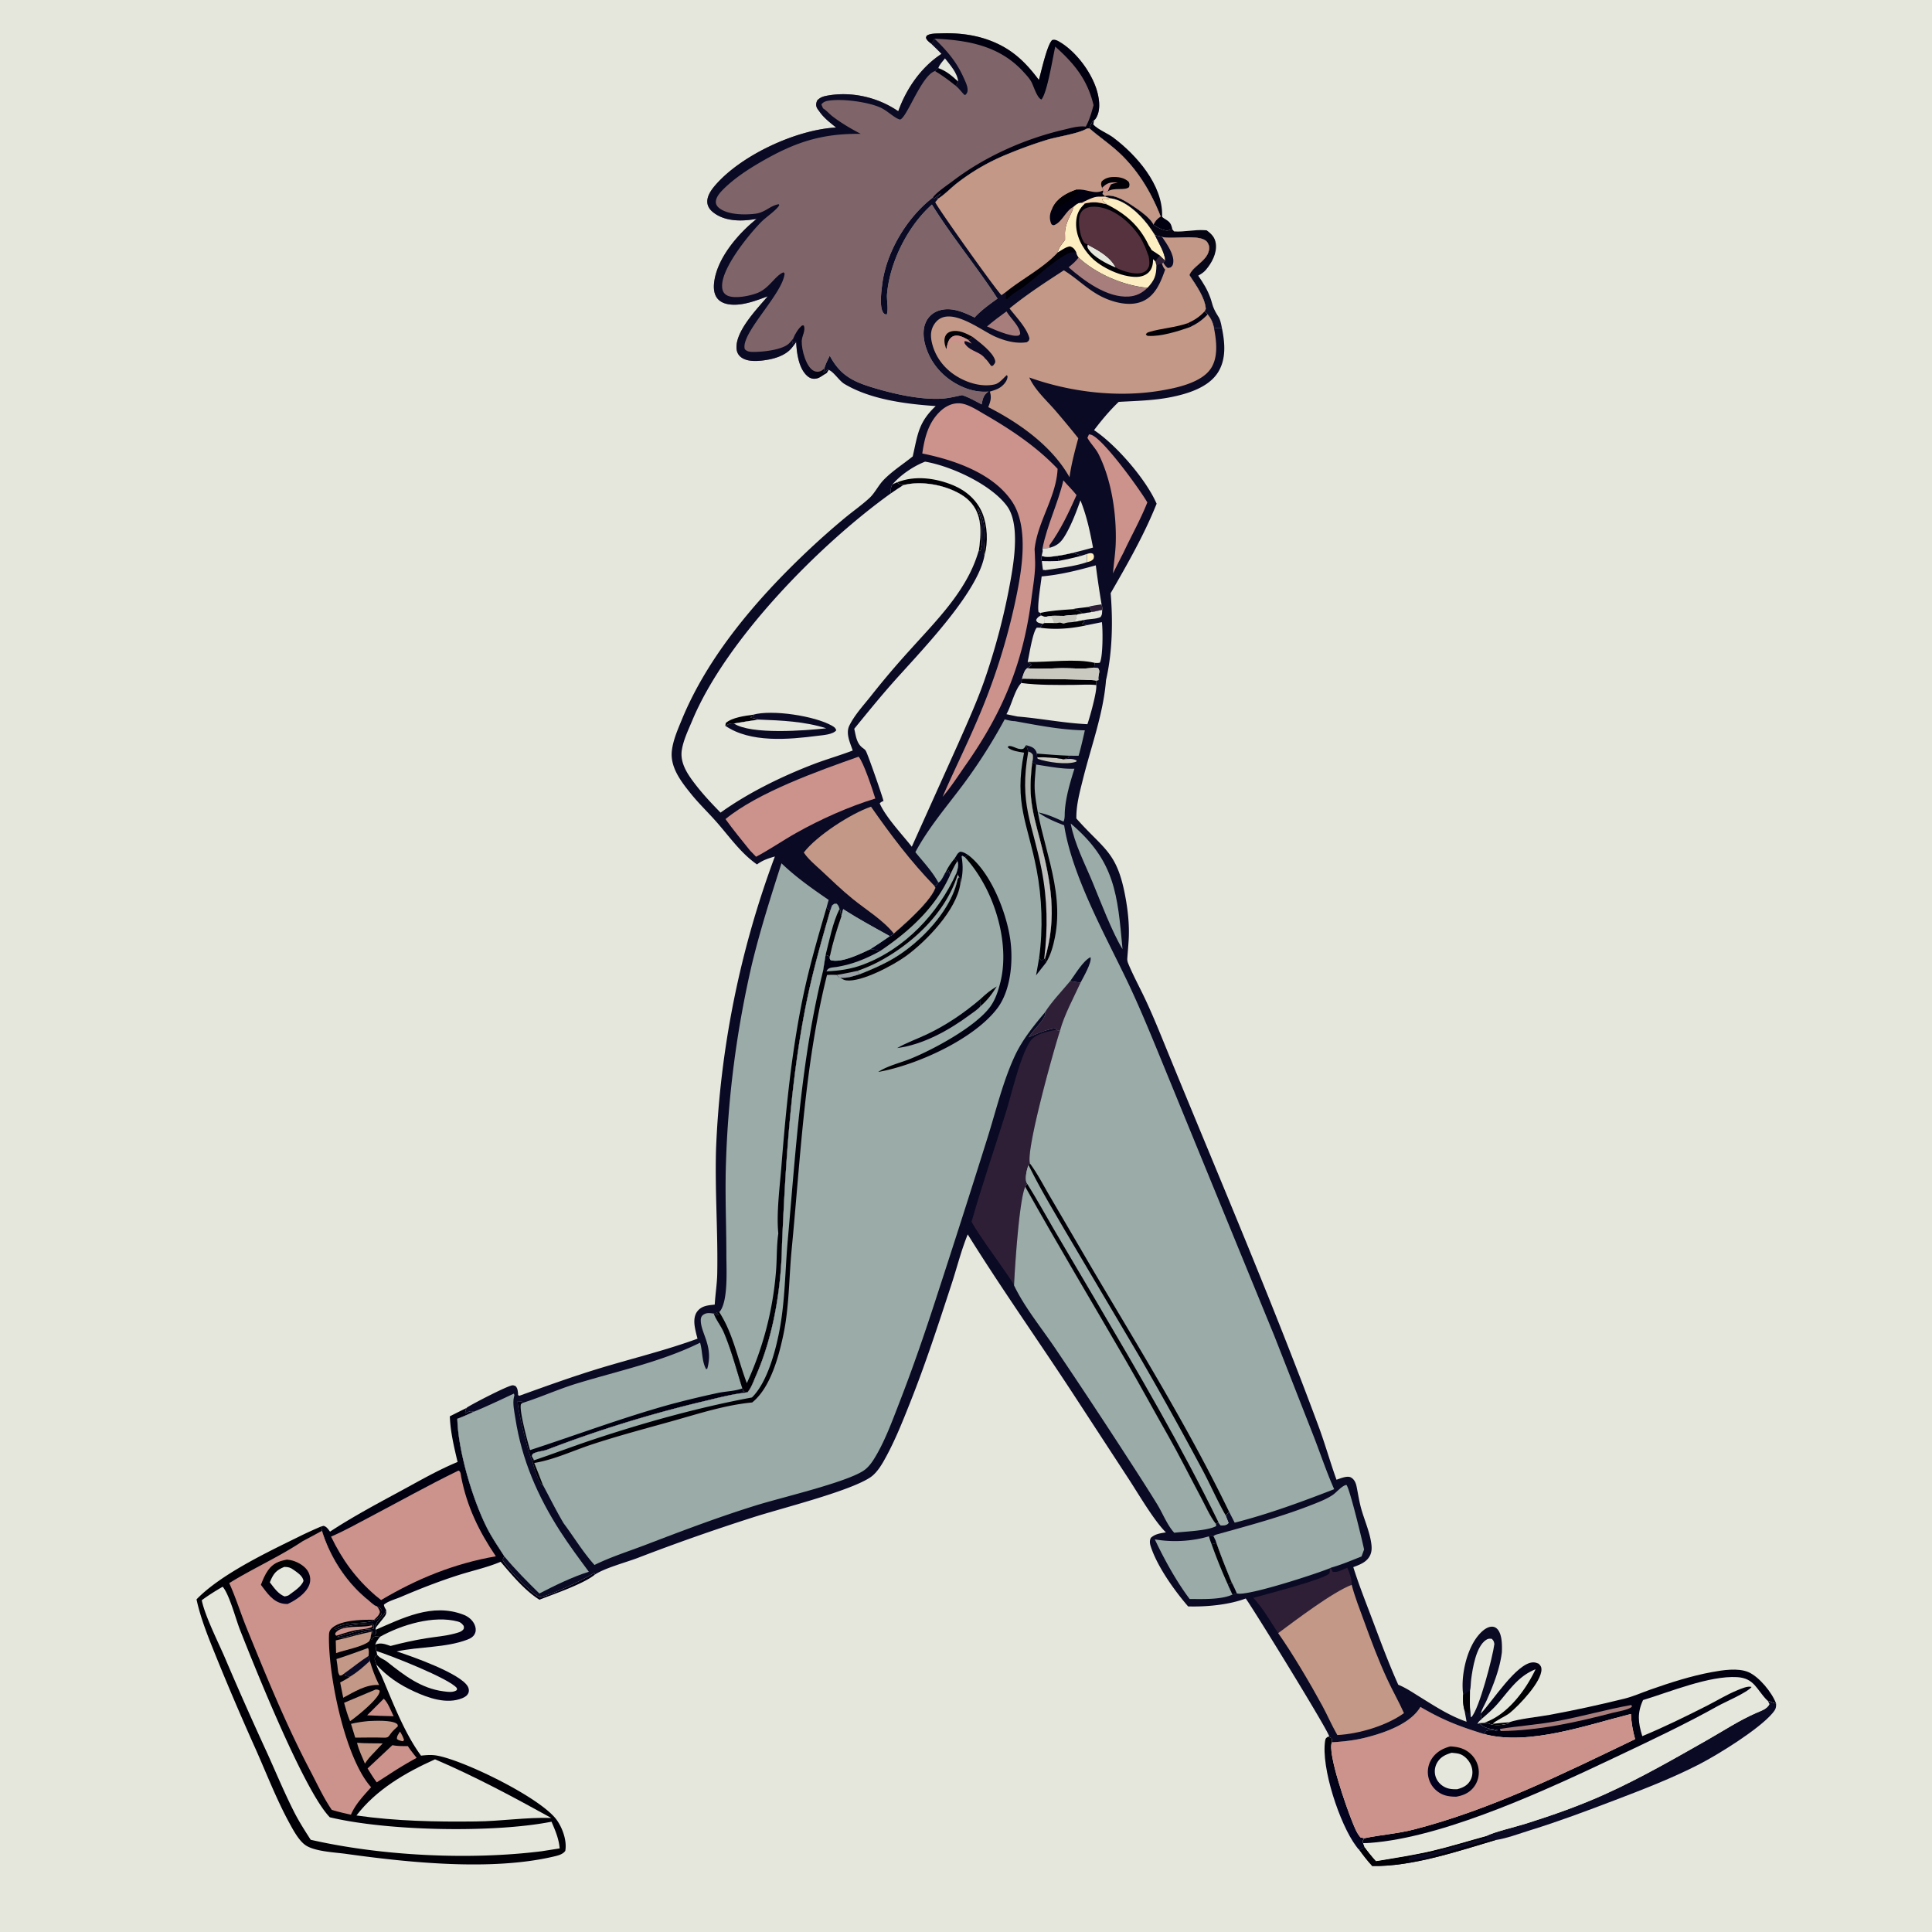 <svg version="1.1" xmlns="http://www.w3.org/2000/svg" style="display: block;" viewBox="0 0 2048 2048" width="1024" height="1024">
<defs>
	<linearGradient id="Gradient1" gradientUnits="userSpaceOnUse" x1="1434.96" y1="1894.92" x2="1412.36" y2="1906.44">
		<stop class="stop0" offset="0" stop-opacity="1" stop-color="rgb(0,0,7)"/>
		<stop class="stop1" offset="1" stop-opacity="1" stop-color="rgb(4,4,36)"/>
	</linearGradient>
	<linearGradient id="Gradient2" gradientUnits="userSpaceOnUse" x1="1267.22" y1="243.458" x2="1248.87" y2="336.043">
		<stop class="stop0" offset="0" stop-opacity="1" stop-color="rgb(3,3,17)"/>
		<stop class="stop1" offset="1" stop-opacity="1" stop-color="rgb(13,13,39)"/>
	</linearGradient>
	<linearGradient id="Gradient3" gradientUnits="userSpaceOnUse" x1="1611.65" y1="1801.83" x2="1595.87" y2="1784.99">
		<stop class="stop0" offset="0" stop-opacity="1" stop-color="rgb(0,0,0)"/>
		<stop class="stop1" offset="1" stop-opacity="1" stop-color="rgb(4,3,31)"/>
	</linearGradient>
	<linearGradient id="Gradient4" gradientUnits="userSpaceOnUse" x1="397.112" y1="1743.39" x2="500.017" y2="1759.07">
		<stop class="stop0" offset="0" stop-opacity="1" stop-color="rgb(0,0,5)"/>
		<stop class="stop1" offset="1" stop-opacity="1" stop-color="rgb(3,1,27)"/>
	</linearGradient>
	<linearGradient id="Gradient5" gradientUnits="userSpaceOnUse" x1="1554.22" y1="1857.75" x2="1525.92" y2="1898.05">
		<stop class="stop0" offset="0" stop-opacity="1" stop-color="rgb(0,0,3)"/>
		<stop class="stop1" offset="1" stop-opacity="1" stop-color="rgb(2,1,33)"/>
	</linearGradient>
	<linearGradient id="Gradient6" gradientUnits="userSpaceOnUse" x1="293.709" y1="1657.62" x2="311.706" y2="1694.19">
		<stop class="stop0" offset="0" stop-opacity="1" stop-color="rgb(0,0,0)"/>
		<stop class="stop1" offset="1" stop-opacity="1" stop-color="rgb(2,0,28)"/>
	</linearGradient>
	<linearGradient id="Gradient7" gradientUnits="userSpaceOnUse" x1="861.183" y1="372.466" x2="842.249" y2="377.146">
		<stop class="stop0" offset="0" stop-opacity="1" stop-color="rgb(3,3,19)"/>
		<stop class="stop1" offset="1" stop-opacity="1" stop-color="rgb(10,8,40)"/>
	</linearGradient>
	<linearGradient id="Gradient8" gradientUnits="userSpaceOnUse" x1="983.751" y1="1014.89" x2="1064.97" y2="1048.38">
		<stop class="stop0" offset="0" stop-opacity="1" stop-color="rgb(0,0,1)"/>
		<stop class="stop1" offset="1" stop-opacity="1" stop-color="rgb(2,1,25)"/>
	</linearGradient>
	<linearGradient id="Gradient9" gradientUnits="userSpaceOnUse" x1="1058.4" y1="878.637" x2="1143.74" y2="914.009">
		<stop class="stop0" offset="0" stop-opacity="1" stop-color="rgb(171,178,169)"/>
		<stop class="stop1" offset="1" stop-opacity="1" stop-color="rgb(197,196,197)"/>
	</linearGradient>
	<linearGradient id="Gradient10" gradientUnits="userSpaceOnUse" x1="973.272" y1="971.872" x2="963.999" y2="962.479">
		<stop class="stop0" offset="0" stop-opacity="1" stop-color="rgb(0,0,6)"/>
		<stop class="stop1" offset="1" stop-opacity="1" stop-color="rgb(7,6,43)"/>
	</linearGradient>
</defs>
<path transform="translate(0,0)" fill="rgb(229,230,220)" d="M 0 0 L 2048 0 L 2048 2048 L 0 2048 L 0 0 z"/>
<path transform="translate(0,0)" fill="url(#Gradient1)" d="M 1441.14 1961.18 C 1439.8 1960.2 1438.48 1958.24 1437.5 1956.93 C 1420.29 1934.02 1400.09 1873.46 1404.74 1845.06 C 1405.19 1842.34 1405.8 1842.36 1407.97 1840.84 L 1411.54 1842.65 C 1412.02 1844.43 1412.08 1844.96 1411.84 1846.89 C 1407.01 1858.45 1427.48 1916.37 1433.03 1929.98 C 1435.41 1935.8 1437.94 1942.93 1442.15 1947.7 C 1443.45 1948.02 1444.76 1948.4 1446.08 1948.64 L 1444.35 1952 L 1445.08 1953.8 C 1445.58 1955.25 1446.01 1956.75 1446.66 1958.14 L 1441.14 1961.18 z"/>
<path transform="translate(0,0)" fill="rgb(1,0,17)" d="M 1154.7 136.039 C 1155.9 133.151 1156.99 129.203 1159.71 127.458 L 1158.93 132.005 C 1164.33 137.647 1173.73 141.023 1180.14 145.828 C 1204.8 164.293 1232.54 195.935 1231.9 228.511 L 1231.86 229.837 C 1232.15 230.091 1232.42 230.357 1232.71 230.6 C 1233.87 231.571 1234.92 232.184 1236.2 232.949 C 1239.93 235.183 1241.41 237.393 1242.43 241.59 C 1242.55 242.077 1242.63 242.572 1242.73 243.063 C 1242.11 243.145 1241.49 243.163 1240.88 243.31 C 1239.54 243.637 1238.59 244.45 1237.1 244.41 C 1232.77 244.294 1225.91 240.779 1222.71 238.001 C 1224.88 233.881 1226.57 232.1 1230.36 229.427 C 1219.6 202.194 1204.58 177.546 1182.27 158.247 C 1173.35 150.524 1163.63 143.765 1154.7 136.039 z"/>
<path transform="translate(0,0)" fill="url(#Gradient2)" d="M 1170.92 207.677 C 1180.56 205.699 1191.28 212.038 1199.18 217.198 C 1206.04 221.682 1219.18 230.508 1222.71 238.001 C 1225.91 240.779 1232.77 244.294 1237.1 244.41 C 1238.59 244.45 1239.54 243.637 1240.88 243.31 C 1241.49 243.163 1242.11 243.145 1242.73 243.063 L 1244.53 245.308 C 1255.3 246.111 1266.07 243.249 1277.03 244.005 C 1277.46 244.034 1277.89 244.05 1278.32 244.078 C 1278.57 244.095 1278.83 244.118 1279.08 244.138 C 1284.35 248.047 1288 251.64 1288.85 258.44 C 1290.11 268.517 1284.52 278.796 1278.15 286.201 C 1275.91 288.805 1273.13 290.561 1270.14 292.193 C 1275.63 300.122 1279.96 307.071 1283.21 316.197 C 1284.53 319.89 1285.29 324.018 1286.94 327.533 C 1291.76 337.803 1292.8 334.22 1295.33 347.997 L 1286.93 347.971 C 1285.9 342.506 1283.85 337.475 1280.12 333.322 C 1279.14 332.224 1277.88 331.222 1276.8 330.241 L 1278.18 327.53 C 1277.46 315.399 1267.23 301.463 1260.78 291.582 C 1264.69 281.87 1278.74 277.159 1281.42 265.78 C 1282.2 262.437 1281.75 259.726 1279.85 256.915 C 1273.64 247.737 1245.22 253.653 1233.56 251.53 L 1231.91 251.221 C 1229.42 250.458 1226.92 249.959 1224.38 249.425 C 1221.98 245.737 1219.58 242.005 1216.92 238.5 C 1207.83 226.517 1192.59 212.212 1177.07 210.207 L 1171.12 208.405 L 1170.92 207.677 z"/>
<path transform="translate(0,0)" fill="url(#Gradient3)" d="M 1569.6 1816.52 C 1581.95 1803.94 1607.63 1762.6 1625.19 1762.18 C 1627.39 1762.13 1629.06 1762.78 1631.07 1763.59 C 1632.93 1765.64 1633.93 1766.48 1634.01 1769.43 C 1634.39 1782.68 1610.17 1807.86 1600.46 1815.78 C 1596.06 1819.38 1584.98 1824.08 1582.41 1827.3 C 1588.13 1826.73 1593.88 1826.01 1599.61 1825.74 L 1599.97 1826.5 C 1599.68 1826.63 1599.41 1826.79 1599.11 1826.9 C 1594.18 1828.77 1583.8 1829.48 1578.95 1827.37 C 1577.1 1826.56 1575.6 1826.54 1573.61 1826.44 L 1572.59 1826.39 L 1568.19 1826.68 L 1566.22 1827.65 C 1566.53 1825.32 1569.44 1823.36 1571.13 1821.7 C 1569.71 1819.63 1569.76 1819.06 1569.6 1816.52 z"/>
<path transform="translate(0,0)" fill="rgb(229,230,220)" d="M 1571.13 1821.7 C 1576.62 1816.95 1582.11 1812.17 1586.93 1806.72 C 1599.76 1792.18 1608.98 1776.91 1627.75 1769.49 C 1617.61 1791.11 1598.63 1816.73 1575.38 1825.41 A 92.629 92.629 0 0 1 1572.59 1826.39 L 1568.19 1826.68 L 1566.22 1827.65 C 1566.53 1825.32 1569.44 1823.36 1571.13 1821.7 z"/>
<path transform="translate(0,0)" fill="rgb(10,10,36)" d="M 1873.72 1802.81 C 1876.67 1803.6 1879.79 1805.35 1882.69 1805.74 C 1883.02 1810.42 1882 1812.38 1879.02 1815.94 C 1864.68 1833.05 1821.53 1859.77 1801.16 1870.26 C 1772.54 1885 1741.69 1896.86 1711.62 1908.33 C 1681.76 1919.72 1652.32 1930.78 1621.77 1940.23 C 1610.05 1943.85 1597.33 1948.75 1585.26 1950.56 C 1545.35 1962.37 1496.49 1978.89 1454.66 1978.02 C 1449.69 1972.67 1445.39 1967.11 1441.14 1961.18 L 1446.66 1958.14 C 1450.4 1963.34 1454.34 1968.12 1458.62 1972.87 C 1478.41 1969.57 1498.34 1966.57 1517.89 1962.01 C 1537.16 1957.51 1556.13 1951.53 1575.23 1946.35 C 1583.97 1941.82 1606.78 1936.54 1618.03 1932.97 C 1646.91 1923.81 1674.15 1914.25 1701.82 1901.74 C 1739.22 1884.83 1774.46 1864.51 1810.09 1844.27 C 1827.07 1834.63 1843.98 1823.47 1861.85 1815.73 C 1866.57 1813.68 1873.64 1811.41 1875.58 1806.4 L 1873.72 1802.81 z"/>
<path transform="translate(0,0)" fill="rgb(1,0,6)" d="M 1458.62 1972.87 C 1478.41 1969.57 1498.34 1966.57 1517.89 1962.01 C 1537.16 1957.51 1556.13 1951.53 1575.23 1946.35 L 1576.34 1948.54 C 1575.96 1948.49 1575.59 1948.4 1575.21 1948.38 C 1571.19 1948.21 1526.57 1961.88 1517.27 1964.04 C 1510.82 1965.53 1498.57 1966.11 1493.49 1969.37 L 1493.01 1971.99 L 1493.47 1972.54 C 1500 1971.38 1506.84 1970.72 1513.25 1969.15 C 1524.15 1966.48 1579.29 1948.22 1585.26 1950.56 C 1545.35 1962.37 1496.49 1978.89 1454.66 1978.02 C 1449.69 1972.67 1445.39 1967.11 1441.14 1961.18 L 1446.66 1958.14 C 1450.4 1963.34 1454.34 1968.12 1458.62 1972.87 z"/>
<path transform="translate(0,0)" fill="url(#Gradient4)" d="M 394.538 1728.78 C 395.643 1730.21 395.455 1730.93 395.655 1732.68 L 397.483 1732.67 L 398.652 1731.21 C 396.027 1716.1 404.51 1718.77 409.333 1706.6 C 409.755 1710.78 409.012 1711.99 406.412 1715.23 C 402.929 1719.58 399.381 1723.67 396.414 1728.43 C 426.636 1715.43 458.112 1698.75 491.568 1711.75 C 496.546 1713.69 501.031 1717.39 503.168 1722.38 C 504.268 1724.95 504.735 1728.02 503.797 1730.71 C 502.374 1734.8 499.036 1736.71 495.212 1738.15 C 472.107 1746.87 444.7 1745.31 420.466 1750.6 C 436.612 1755.72 488.698 1774.15 495.986 1787.96 C 496.908 1789.7 497.387 1792.1 496.75 1793.98 C 495.635 1797.28 493.018 1798.92 489.94 1800.18 C 473.475 1806.88 454.025 1799.92 438.936 1793 C 423.469 1785.91 410.26 1777.13 398.848 1764.39 C 398.646 1763.75 398.451 1763.11 398.241 1762.47 C 397.951 1761.59 397.293 1759.92 397.221 1758.99 C 397.016 1756.36 398.091 1755.74 399.858 1754.2 L 398.861 1750.1 L 397.946 1743.31 C 398.178 1740.61 401.166 1737.32 402.705 1735.12 L 397.909 1734.52 C 395.703 1735.65 395.439 1735.72 394.27 1737.88 L 392.452 1737.24 L 393.939 1729.78 L 394.538 1728.78 z"/>
<path transform="translate(0,0)" fill="rgb(229,230,220)" d="M 398.861 1750.1 C 412.324 1754.15 476.595 1779.35 484.324 1789.49 L 484.329 1791.51 C 480.549 1794.43 474.611 1793.45 470.154 1792.88 C 446.16 1789.77 428.458 1775.86 410.209 1761.46 C 406.53 1758.55 403.041 1758.09 399.858 1754.2 L 398.861 1750.1 z"/>
<path transform="translate(0,0)" fill="rgb(229,230,220)" d="M 402.705 1735.12 C 425.264 1722.46 459.639 1711.9 485.569 1718.95 C 488.443 1719.73 489.851 1721.28 491.567 1723.57 C 491.686 1725.01 492.143 1725.98 491.199 1727.22 C 489.135 1729.92 484.971 1730.83 481.846 1731.67 C 472.223 1734.25 461.744 1735.06 451.888 1736.63 C 439.09 1738.68 426.557 1741.5 414.015 1744.78 C 408.371 1742.93 403.753 1740.86 397.946 1743.31 C 398.178 1740.61 401.166 1737.32 402.705 1735.12 z"/>
<path transform="translate(0,0)" fill="rgb(1,0,17)" d="M 476.838 1501.35 A 1622.15 1622.15 0 0 1 494.585 1492.48 C 493.634 1494.3 493.278 1495.63 493.026 1497.67 C 494.853 1497.88 493.767 1497.96 495.944 1496.93 C 498.404 1495.76 499.658 1495.77 502.274 1496.47 C 496.496 1499.23 490.791 1501.8 484.768 1503.98 C 485.648 1537.99 500.717 1588.5 515.737 1618.65 C 521.283 1629.79 528.181 1639.71 534.867 1650.13 C 533.225 1651.75 533.268 1651.7 533.075 1653.99 C 537.994 1662.74 563.86 1690.08 572.386 1693.05 C 584.349 1691.08 618.812 1674.35 629.634 1667.52 C 629.744 1667.45 629.871 1667.41 629.989 1667.36 L 630.467 1669.26 C 618.14 1679.19 587.53 1689.56 571.824 1695.77 C 556.442 1686.17 542.435 1669.35 530.699 1655.54 L 529.421 1656.08 C 515.719 1661.75 500.67 1665.01 486.514 1669.51 C 465.267 1676.26 445.005 1684.22 424.517 1692.97 C 419.202 1695.24 411.145 1697.33 406.932 1701.08 C 407.262 1703.34 408.132 1704.69 409.333 1706.6 C 404.51 1718.77 396.027 1716.1 398.652 1731.21 L 397.483 1732.67 L 395.655 1732.68 C 395.455 1730.93 395.643 1730.21 394.538 1728.78 C 393.841 1728.84 393.145 1728.92 392.448 1728.97 C 380.742 1729.9 367.813 1736.77 357.709 1735.68 L 358.14 1734.79 C 369.044 1732.36 380.091 1727.91 391.247 1727.12 C 393.142 1726.99 394.453 1726.97 396.219 1726.18 C 396.127 1723.98 396.66 1723.03 395.02 1721.44 C 388.03 1720.44 367.525 1723.23 361.065 1725.76 C 358.474 1726.77 356.925 1727.49 354.194 1726.69 C 368.03 1716.55 392.588 1724.48 402.623 1713.7 C 404.795 1711.37 404.805 1709.92 404.623 1706.97 C 402.817 1704.32 402.747 1704.02 399.767 1702.93 C 399.256 1702.75 398.718 1702.63 398.232 1702.38 C 395.38 1700.94 392.242 1697.78 389.729 1695.74 C 366.961 1677.3 349.839 1650.56 341.27 1622.73 L 340.454 1618.12 L 343.011 1617.47 C 346.292 1618.31 347.86 1621.06 349.852 1623.59 C 374.036 1607.7 399.959 1593.94 425.395 1580.14 C 444.903 1569.56 464.539 1558.23 485.061 1549.75 C 481.261 1533.67 477.455 1517.92 476.838 1501.35 z"/>
<path transform="translate(0,0)" fill="rgb(204,146,140)" d="M 486.009 1558.87 C 488.558 1559.76 488.455 1563.43 488.899 1565.71 C 495.063 1597.28 507.748 1623.29 525.615 1649.74 C 481.526 1657.44 442.381 1673.33 403.98 1696.13 L 397.937 1691.27 C 377.106 1673.15 362.887 1653.65 350.921 1628.86 C 364.98 1622.85 378.503 1615.19 392.04 1608.09 C 423.308 1591.68 454.236 1574.26 486.009 1558.87 z"/>
<path transform="translate(0,0)" fill="rgb(229,230,220)" d="M 1599.61 1825.74 C 1609.8 1821.99 1631.31 1819.93 1642.97 1817.77 C 1669.34 1812.88 1695.91 1807.11 1721.94 1800.66 C 1731.33 1798.34 1740.41 1794.23 1749.53 1791.03 C 1770.8 1783.58 1792.33 1776.62 1814.52 1772.52 C 1825.91 1770.42 1842.35 1767.76 1853.43 1772.54 C 1864.8 1777.45 1878.52 1794.29 1882.69 1805.74 C 1879.79 1805.35 1876.67 1803.6 1873.72 1802.81 L 1875.58 1806.4 C 1873.64 1811.41 1866.57 1813.68 1861.85 1815.73 C 1843.98 1823.47 1827.07 1834.63 1810.09 1844.27 C 1774.46 1864.51 1739.22 1884.83 1701.82 1901.74 C 1674.15 1914.25 1646.91 1923.81 1618.03 1932.97 C 1606.78 1936.54 1583.97 1941.82 1575.23 1946.35 C 1556.13 1951.53 1537.16 1957.51 1517.89 1962.01 C 1498.34 1966.57 1478.41 1969.57 1458.62 1972.87 C 1454.34 1968.12 1450.4 1963.34 1446.66 1958.14 C 1446.01 1956.75 1445.58 1955.25 1445.08 1953.8 L 1444.35 1952 L 1446.08 1948.64 C 1463.53 1944.94 1481.27 1943.84 1498.7 1939.35 C 1580.43 1918.31 1657.57 1879.95 1733.3 1843.57 C 1730.77 1834.7 1729.32 1826.12 1728.83 1816.91 C 1682.81 1828.37 1620.87 1850.75 1573.82 1838.34 L 1574.64 1835.18 C 1578.12 1833.96 1581.08 1833.01 1584.72 1834.4 C 1585.29 1834.62 1585.86 1834.86 1586.43 1835.1 L 1587.36 1833.94 C 1579.02 1832.1 1574.5 1832.86 1568.19 1826.68 L 1572.59 1826.39 L 1573.61 1826.44 C 1575.6 1826.54 1577.1 1826.56 1578.95 1827.37 C 1583.8 1829.48 1594.18 1828.77 1599.11 1826.9 C 1599.41 1826.79 1599.68 1826.63 1599.97 1826.5 L 1599.61 1825.74 z"/>
<path transform="translate(0,0)" fill="rgb(1,0,17)" d="M 1599.61 1825.74 C 1609.8 1821.99 1631.31 1819.93 1642.97 1817.77 C 1669.34 1812.88 1695.91 1807.11 1721.94 1800.66 C 1731.33 1798.34 1740.41 1794.23 1749.53 1791.03 C 1770.8 1783.58 1792.33 1776.62 1814.52 1772.52 C 1825.91 1770.42 1842.35 1767.76 1853.43 1772.54 C 1864.8 1777.45 1878.52 1794.29 1882.69 1805.74 C 1879.79 1805.35 1876.67 1803.6 1873.72 1802.81 C 1873.44 1802.56 1873.16 1802.31 1872.9 1802.05 C 1862.03 1790.92 1859.53 1778.87 1841.42 1777.83 C 1811.8 1776.13 1770.3 1793.48 1741.7 1802.14 C 1735.36 1815.82 1736.48 1826.27 1740.91 1840.39 C 1764 1830.84 1786.8 1819.61 1809.09 1808.33 C 1819.79 1802.92 1830.57 1796.26 1841.62 1791.75 C 1845.55 1790.14 1852.75 1786.9 1856.77 1788.25 C 1851.76 1794.4 1828.91 1804.03 1821.09 1808.39 C 1785.96 1828 1750.14 1844.82 1713.82 1862.05 C 1642.65 1895.81 1537.99 1944.64 1459.69 1952.86 C 1454.85 1953.37 1449.95 1953.82 1445.08 1953.8 L 1444.35 1952 L 1446.08 1948.64 C 1463.53 1944.94 1481.27 1943.84 1498.7 1939.35 C 1580.43 1918.31 1657.57 1879.95 1733.3 1843.57 C 1730.77 1834.7 1729.32 1826.12 1728.83 1816.91 C 1682.81 1828.37 1620.87 1850.75 1573.82 1838.34 L 1574.64 1835.18 C 1578.12 1833.96 1581.08 1833.01 1584.72 1834.4 C 1585.29 1834.62 1585.86 1834.86 1586.43 1835.1 L 1587.36 1833.94 C 1579.02 1832.1 1574.5 1832.86 1568.19 1826.68 L 1572.59 1826.39 L 1573.61 1826.44 C 1575.6 1826.54 1577.1 1826.56 1578.95 1827.37 C 1583.8 1829.48 1594.18 1828.77 1599.11 1826.9 C 1599.41 1826.79 1599.68 1826.63 1599.97 1826.5 L 1599.61 1825.74 z"/>
<path transform="translate(0,0)" fill="rgb(168,126,125)" d="M 1729.16 1807.38 C 1729.97 1808.01 1729.48 1807.5 1729.8 1809.37 C 1725.6 1812.74 1714.98 1814.22 1709.47 1815.65 C 1670.72 1825.77 1631.35 1834.51 1591.12 1834.96 L 1590.11 1834.1 L 1590.26 1832.7 C 1610.34 1829.51 1630.71 1828.17 1650.76 1824.42 C 1677.04 1819.51 1702.78 1812.12 1729.16 1807.38 z"/>
<path transform="translate(0,0)" fill="rgb(204,146,140)" d="M 1411.84 1846.89 C 1424.2 1846.18 1436.43 1844.8 1448.45 1841.71 C 1467.66 1836.76 1495.03 1827.46 1505.71 1809.44 C 1530.29 1823.73 1546.8 1830 1573.82 1838.34 C 1620.87 1850.75 1682.81 1828.37 1728.83 1816.91 C 1729.32 1826.12 1730.77 1834.7 1733.3 1843.57 C 1657.57 1879.95 1580.43 1918.31 1498.7 1939.35 C 1481.27 1943.84 1463.53 1944.94 1446.08 1948.64 C 1444.76 1948.4 1443.45 1948.02 1442.15 1947.7 C 1437.94 1942.93 1435.41 1935.8 1433.03 1929.98 C 1427.48 1916.37 1407.01 1858.45 1411.84 1846.89 z"/>
<path transform="translate(0,0)" fill="url(#Gradient5)" d="M 1537.4 1851.28 C 1543.38 1851.61 1549.17 1852.57 1554.37 1855.73 C 1560.98 1859.75 1565.67 1866.23 1567.11 1873.87 A 25.668 25.668 0 0 1 1562.84 1893.66 C 1558.04 1900.28 1551.41 1903.26 1543.58 1904.57 C 1537.8 1904.54 1532.1 1903.96 1526.98 1901.07 C 1520.74 1897.54 1516.26 1891.92 1514.44 1884.98 A 25.58 25.58 0 0 1 1517.23 1865.21 C 1521.72 1857.67 1529.1 1853.41 1537.4 1851.28 z"/>
<path transform="translate(0,0)" fill="rgb(229,230,220)" d="M 1538.77 1858.02 C 1541.89 1858.35 1545.43 1858.49 1548.35 1859.7 C 1553.5 1861.84 1557.88 1866.98 1559.7 1872.17 C 1561.4 1877.01 1561.24 1882.37 1558.81 1886.94 C 1555.75 1892.7 1550.78 1895 1544.76 1896.64 C 1540.47 1896.75 1536.41 1896.6 1532.43 1894.84 C 1527.6 1892.71 1523.65 1888.68 1521.94 1883.65 A 18.319 18.319 0 0 1 1523.23 1868.88 C 1526.7 1862.57 1532.14 1859.97 1538.77 1858.02 z"/>
<path transform="translate(0,0)" fill="rgb(1,0,6)" d="M 315.857 1629.44 C 323.955 1625.39 332.124 1621.67 340.454 1618.12 L 341.27 1622.73 C 349.839 1650.56 366.961 1677.3 389.729 1695.74 C 392.242 1697.78 395.38 1700.94 398.232 1702.38 C 398.718 1702.63 399.256 1702.75 399.767 1702.93 C 402.747 1704.02 402.817 1704.32 404.623 1706.97 C 404.805 1709.92 404.795 1711.37 402.623 1713.7 C 392.588 1724.48 368.03 1716.55 354.194 1726.69 C 356.925 1727.49 358.474 1726.77 361.065 1725.76 C 367.525 1723.23 388.03 1720.44 395.02 1721.44 C 396.66 1723.03 396.127 1723.98 396.219 1726.18 C 394.453 1726.97 393.142 1726.99 391.247 1727.12 C 380.091 1727.91 369.044 1732.36 358.14 1734.79 L 357.709 1735.68 C 367.813 1736.77 380.742 1729.9 392.448 1728.97 C 393.145 1728.92 393.841 1728.84 394.538 1728.78 L 393.939 1729.78 L 392.452 1737.24 L 394.27 1737.88 C 395.439 1735.72 395.703 1735.65 397.909 1734.52 L 402.705 1735.12 C 401.166 1737.32 398.178 1740.61 397.946 1743.31 L 398.861 1750.1 L 399.858 1754.2 C 398.091 1755.74 397.016 1756.36 397.221 1758.99 C 397.293 1759.92 397.951 1761.59 398.241 1762.47 C 398.451 1763.11 398.646 1763.75 398.848 1764.39 C 400.196 1768.85 403.036 1773.14 404.87 1777.47 C 416.341 1804.54 428.851 1837.37 446.303 1861.06 C 451.995 1860.44 457.235 1859.98 462.943 1860.96 C 491.403 1865.84 574 1905.99 590.457 1929.64 C 596.469 1938.28 601.115 1951.43 599.223 1962 C 596.459 1965.92 590.965 1967.07 586.516 1968.11 C 520.709 1983.45 433.48 1974.48 366.483 1965.14 C 354.689 1963.49 333.585 1962.72 323.756 1955.9 C 316.647 1950.96 310.591 1939.53 306.523 1932.05 C 293.048 1907.27 282.584 1880.18 271.126 1854.36 A 2894.28 2894.28 0 0 1 230.353 1759.19 C 222.124 1738.77 212.923 1716.92 208.323 1695.41 C 233.683 1669.08 283.01 1645.55 315.857 1629.44 z"/>
<path transform="translate(0,0)" fill="rgb(195,152,134)" d="M 424.031 1835.53 C 425.854 1838.47 427.202 1841.09 428.321 1844.37 L 427.151 1845.84 C 424.618 1845.31 422.879 1845.07 420.779 1843.46 C 420.56 1840.13 422.345 1838.35 424.031 1835.53 z"/>
<path transform="translate(0,0)" fill="rgb(204,146,140)" d="M 393.246 1723.07 L 393.769 1722.84 L 394.735 1723.37 L 394.238 1724.71 C 388.698 1727.23 381.119 1727.09 375.069 1728.45 C 368.882 1729.84 362.749 1731.95 356.708 1733.88 C 355.506 1733.39 356.161 1733.82 355.24 1732.04 C 355.524 1731.29 355.641 1730.8 356.239 1730.16 C 363.399 1722.47 381.965 1725.55 391.671 1723.44 C 392.197 1723.32 392.721 1723.19 393.246 1723.07 z"/>
<path transform="translate(0,0)" fill="rgb(204,146,140)" d="M 406.779 1800.71 C 411.174 1804.52 414.595 1813.94 417.247 1819.26 L 403.25 1818.88 L 389.189 1818.28 L 406.779 1800.71 z"/>
<path transform="translate(0,0)" fill="rgb(195,152,134)" d="M 378.468 1847.42 C 387.464 1848.14 396.661 1847.92 405.689 1848.07 L 395.764 1858.62 C 392.379 1862.11 389.426 1865.35 386.86 1869.53 C 383.844 1862.33 380.272 1855.01 378.468 1847.42 z"/>
<path transform="translate(0,0)" fill="rgb(195,152,134)" d="M 355.906 1738.91 C 368.629 1736.07 381.099 1732.04 393.939 1729.78 L 392.452 1737.24 L 391.535 1739.62 C 385.235 1745.59 365.182 1749.09 356.262 1752.36 L 355.906 1738.91 z"/>
<path transform="translate(0,0)" fill="rgb(195,152,134)" d="M 398.203 1790.95 C 400.112 1790.94 400.861 1791.04 402.433 1792.15 C 402.446 1792.48 402.507 1792.81 402.47 1793.13 C 401.577 1800.93 377.648 1820.09 371.078 1824.56 C 368.371 1818.2 366.585 1811.68 364.745 1805.03 L 398.203 1790.95 z"/>
<path transform="translate(0,0)" fill="rgb(195,152,134)" d="M 356.661 1758.67 C 367.913 1755.15 378.991 1750.95 390.099 1746.99 C 391.521 1749.47 390.88 1752.57 390.716 1755.33 L 392.046 1760.71 C 385.49 1766.85 378.744 1772.81 370.987 1777.41 L 366.062 1776.52 L 365.079 1773.81 C 363.042 1775.33 362.699 1776.25 360.075 1776.17 C 358.81 1774.07 358.39 1772.75 358.185 1770.29 C 357.86 1766.37 357.265 1762.55 356.661 1758.67 z"/>
<path transform="translate(0,0)" fill="rgb(10,10,36)" d="M 390.716 1755.33 L 392.046 1760.71 C 385.49 1766.85 378.744 1772.81 370.987 1777.41 L 366.062 1776.52 L 365.079 1773.81 C 373.693 1767.78 381.817 1760.92 390.716 1755.33 z"/>
<path transform="translate(0,0)" fill="rgb(195,152,134)" d="M 370.987 1777.41 C 378.744 1772.81 385.49 1766.85 392.046 1760.71 C 394.629 1769.46 397.773 1778.01 401.863 1786.18 C 387.932 1785.36 375.75 1793.36 363.83 1799.68 L 360.587 1783.47 C 364.044 1781.55 367.808 1779.76 370.987 1777.41 z"/>
<path transform="translate(0,0)" fill="rgb(195,152,134)" d="M 390.565 1824.4 C 397.536 1824.06 414.488 1823.26 420.197 1826.98 C 421.734 1827.99 421.414 1828.25 421.786 1829.9 C 419.125 1832.4 416.157 1834.88 414.038 1837.86 C 413.666 1838.39 413.331 1838.94 412.937 1839.45 C 411.182 1841.71 410.97 1841.67 408.25 1842.03 C 397.689 1841.67 387.114 1841.88 376.55 1841.97 L 372.086 1827.36 C 378.267 1825.87 384.238 1825.01 390.565 1824.4 z"/>
<path transform="translate(0,0)" fill="rgb(204,146,140)" d="M 432.355 1850.98 C 435.172 1855.32 438.474 1859.33 441.655 1863.4 A 419.657 419.657 0 0 0 410.969 1881.93 L 399.382 1889.35 C 395.787 1884.64 392.75 1879.65 389.664 1874.6 L 415.971 1849.95 C 421.379 1851.05 426.861 1850.93 432.355 1850.98 z"/>
<path transform="translate(0,0)" fill="rgb(229,230,220)" d="M 461.143 1864.95 C 503.803 1883.22 543.79 1904.7 584.35 1927.1 C 557.72 1926.28 530.964 1930.6 504.25 1930.81 C 461.915 1931.31 419.827 1930.5 377.848 1924.48 C 398.966 1896.89 429.852 1879.03 461.143 1864.95 z"/>
<path transform="translate(0,0)" fill="rgb(229,230,220)" d="M 236.052 1682 C 243.186 1690.28 249.869 1716.19 254.508 1727.94 C 270.252 1767.79 322.591 1898.87 349.641 1926.4 C 410.852 1941.07 523.518 1943.16 584.623 1931.09 C 588.672 1940.47 592.397 1949.11 593.267 1959.39 L 574.229 1962.39 C 497.759 1971.95 404.513 1967.38 329.357 1950.25 C 323.137 1940.6 316.75 1930.6 311.577 1920.36 C 301.451 1900.31 292.711 1879.33 283.476 1858.84 A 3816.19 3816.19 0 0 1 238.467 1757.4 C 231.426 1740.94 217.331 1713.15 213.861 1696.33 C 220.91 1691.07 228.458 1686.41 236.052 1682 z"/>
<path transform="translate(0,0)" fill="rgb(204,146,140)" d="M 341.27 1622.73 C 349.839 1650.56 366.961 1677.3 389.729 1695.74 C 392.242 1697.78 395.38 1700.94 398.232 1702.38 C 398.718 1702.63 399.256 1702.75 399.767 1702.93 C 401.188 1704.92 402.133 1706.22 402.703 1708.64 C 402.293 1712.09 398.993 1714.64 396.644 1717.03 C 384.47 1716.87 361.734 1717.15 352.102 1725.68 C 349.502 1727.98 348.829 1729.93 348.74 1733.34 C 347.678 1774.37 365.329 1863.32 393.396 1894.51 C 385.405 1903.63 376.822 1912.35 372.005 1923.64 C 365.144 1922.14 358.378 1920.63 351.677 1918.51 C 342.907 1905.71 336.213 1891.01 328.987 1877.27 C 303.191 1828.2 282.445 1777.26 261.543 1726 C 255.107 1710.22 250.037 1693.63 243.006 1678.17 C 268.4 1662.42 295.94 1650.34 320.805 1633.73 A 1251.52 1251.52 0 0 0 341.27 1622.73 z"/>
<path transform="translate(0,0)" fill="url(#Gradient6)" d="M 304.086 1653.26 C 306.172 1653.48 308.266 1653.75 310.283 1654.35 C 316.559 1656.22 323.967 1660.56 326.974 1666.59 C 328.997 1670.65 329.483 1675.37 327.956 1679.68 C 324.659 1688.98 313.528 1696.38 304.864 1700.29 C 303.397 1700.25 301.941 1700.23 300.487 1700 C 289.248 1698.27 282.921 1688.3 276.562 1679.98 C 278.601 1674.68 280.852 1669.17 284.181 1664.52 C 289.369 1657.28 295.591 1654.85 304.086 1653.26 z"/>
<path transform="translate(0,0)" fill="rgb(229,230,220)" d="M 301.307 1660.99 C 305.538 1661.04 307.723 1661.53 311.153 1664.03 C 315.248 1667.01 320.87 1670.43 321.74 1675.76 C 319.453 1682.22 311 1687.15 305.682 1691.25 C 304.252 1691.82 303.156 1692.04 301.652 1692.29 C 294.617 1689.51 290.551 1683.1 286.035 1677.35 L 286.47 1676.28 C 289.959 1667.9 292.857 1664.48 301.307 1660.99 z"/>
<path transform="translate(0,0)" fill="rgb(127,101,105)" d="M 987.416 46.573 C 985.149 44.648 982.368 42.91 981.548 39.928 C 982.206 38.233 981.906 37.916 983.689 37.089 C 987.428 35.353 992.64 35.559 996.726 35.397 C 1016.8 34.601 1036.41 37.051 1054.92 45.201 C 1075.08 54.077 1088.22 67.361 1101.26 84.757 C 1103.69 76.256 1109.91 47.477 1115.37 42.478 C 1117.95 41.812 1119.84 42.517 1122.09 43.773 C 1140.76 54.184 1158.5 78.264 1163.56 98.961 C 1165.6 107.335 1166.56 118.014 1161.53 125.624 C 1160.85 126.652 1160.56 126.791 1159.71 127.458 C 1156.99 129.203 1155.9 133.151 1154.7 136.039 L 1152.21 136.262 C 1142.78 141.8 1121.85 144.62 1110.19 148.108 A 463.154 463.154 0 0 0 1069.1 162.915 A 224.571 224.571 0 0 0 1014.54 194.073 C 1007.99 199.191 1001.52 206.053 994.655 210.439 L 993.023 209.979 L 996.229 206.701 L 995.761 206.605 L 997.697 205.143 C 995.162 205.593 992.434 208.56 990.392 210.245 L 988.891 209.391 C 961.575 230.302 939.61 266.826 935.246 301.027 C 934.323 308.259 932.117 324.656 936.005 330.985 C 937.142 332.835 937.899 333.12 939.921 333.439 C 942.061 328.554 939.762 317.771 940.268 311.849 C 943.194 277.658 962.247 239.697 987.876 216.835 C 1009.26 251.24 1035.41 282.587 1057.43 316.512 C 1048.99 322.593 1040.19 328.838 1033.14 336.556 C 1021.32 330.924 1008.31 324.877 995.03 329.334 A 22.595 22.595 0 0 0 981.563 341.267 C 977.069 350.856 979.223 362.451 982.913 371.946 C 989.779 389.607 1003.61 402.981 1020.94 410.394 C 1029.49 414.048 1038.53 415.853 1047.84 415.068 C 1042.36 418.929 1041.89 422.49 1040.58 428.679 C 1033.85 425.106 1027.16 421.268 1019.91 418.855 C 1012.63 420.388 1005.12 422.272 997.681 422.652 C 974.648 423.829 946.586 417.35 924.812 410.729 C 903.421 404.226 890.387 397.334 879.577 377.051 C 877.538 381.398 875.005 385.896 873.886 390.572 L 872.854 394.964 C 874.84 394.04 875.79 393.187 877.375 391.721 L 878.306 392.114 L 876.453 395.309 C 874.655 396.326 872.947 397.452 871.218 398.582 C 868.888 400.105 867.032 401.185 864.19 401.449 C 860.975 401.749 858.178 400.695 855.784 398.585 C 846.576 390.47 844.495 374.058 843.97 362.582 A 185.027 185.027 0 0 1 839.726 368.249 C 832.421 377.558 819.15 380.928 807.812 382.196 C 800.454 383.019 790.786 383.254 784.84 378.075 C 782.209 375.783 780.921 372.602 780.74 369.162 C 779.759 350.557 802.712 327.337 813.817 314.083 C 802.126 318.438 788.702 323.65 776.02 322.938 C 770.242 322.614 764.114 320.994 760.378 316.255 C 756.79 311.705 756.352 305.371 756.967 299.823 C 759.844 273.857 782.465 247.729 802.023 232.083 A 209.237 209.237 0 0 1 794.495 233.103 C 781.132 234.641 765.886 233.519 755.2 224.416 C 752.116 221.79 749.929 218.337 749.759 214.211 C 749.463 207.029 754.825 200.138 759.356 195.067 C 787.448 163.633 844.593 137.45 886.277 135.162 C 879.954 130.014 873.164 124.907 868.551 118.094 C 867.527 116.729 866.286 115.246 865.676 113.628 C 864.689 111.016 865.254 108.687 866.422 106.262 C 869.387 103.394 872.117 102.307 876.171 101.531 C 902.32 96.526 930.509 103.012 952.198 117.935 C 960.732 93.947 976.508 71.138 998.003 57.147 C 994.665 53.459 990.97 50.055 987.416 46.573 z"/>
<path transform="translate(0,0)" fill="rgb(1,0,17)" d="M 994.682 72.133 C 1003.32 75.256 1009.04 80.332 1015.72 86.371 C 1014.87 88.221 1014.5 89.439 1012.91 90.773 C 1005.91 85.179 998.891 79.89 991.158 75.349 L 994.682 72.133 z"/>
<path transform="translate(0,0)" fill="url(#Gradient7)" d="M 840.753 359.043 C 842.586 354.264 846.235 348.171 850.264 345.005 L 852.013 344.99 C 854.328 350.467 849.987 355.952 849.847 361.675 C 849.629 370.52 854.395 389.188 862.795 393.22 C 864.952 394.255 867.762 394.351 869.961 393.394 C 871.446 392.748 872.675 391.615 873.886 390.572 L 872.854 394.964 C 874.84 394.04 875.79 393.187 877.375 391.721 L 878.306 392.114 L 876.453 395.309 C 874.655 396.326 872.947 397.452 871.218 398.582 C 868.888 400.105 867.032 401.185 864.19 401.449 C 860.975 401.749 858.178 400.695 855.784 398.585 C 846.576 390.47 844.495 374.058 843.97 362.582 L 841.491 362.664 L 839.574 364.732 C 839.938 363.29 840.261 361.874 840.521 360.407 L 840.753 359.043 z"/>
<path transform="translate(0,0)" fill="rgb(1,0,17)" d="M 987.416 46.573 C 985.149 44.648 982.368 42.91 981.548 39.928 C 982.206 38.233 981.906 37.916 983.689 37.089 C 987.428 35.353 992.64 35.559 996.726 35.397 C 1016.8 34.601 1036.41 37.051 1054.92 45.201 C 1075.08 54.077 1088.22 67.361 1101.26 84.757 C 1103.69 76.256 1109.91 47.477 1115.37 42.478 C 1117.95 41.812 1119.84 42.517 1122.09 43.773 C 1140.76 54.184 1158.5 78.264 1163.56 98.961 C 1165.6 107.335 1166.56 118.014 1161.53 125.624 C 1160.85 126.652 1160.56 126.791 1159.71 127.458 C 1156.99 129.203 1155.9 133.151 1154.7 136.039 L 1152.21 136.262 C 1142.78 141.8 1121.85 144.62 1110.19 148.108 A 463.154 463.154 0 0 0 1069.1 162.915 A 224.571 224.571 0 0 0 1014.54 194.073 C 1007.99 199.191 1001.52 206.053 994.655 210.439 L 993.023 209.979 L 996.229 206.701 L 995.761 206.605 L 997.697 205.143 C 995.162 205.593 992.434 208.56 990.392 210.245 L 988.891 209.391 C 992.851 203.702 1004.33 196.195 1009.89 191.95 C 1043.58 166.207 1085.76 147.336 1126.94 137.67 C 1134.38 135.921 1143.31 133.191 1150.97 134.213 C 1154.98 127.059 1157.04 119.372 1159.21 111.518 C 1152.84 84.62 1138.96 67.559 1118.64 49.426 C 1116.02 60.621 1110.14 98.442 1103.96 105.473 C 1099.19 103.834 1095.63 90.836 1093.1 86.439 C 1090.89 82.611 1087.69 79.234 1084.72 75.989 C 1059.63 48.615 1026.22 42.529 990.589 41.011 C 989.399 42.819 988.401 44.646 987.416 46.573 z"/>
<path transform="translate(0,0)" fill="rgb(10,10,36)" d="M 987.416 46.573 C 988.401 44.646 989.399 42.819 990.589 41.011 C 1003.91 53.768 1014.07 65.577 1021.62 82.613 C 1023.42 86.677 1025.93 91.49 1025.67 96.053 C 1025.56 97.887 1024.83 98.886 1023.79 100.299 L 1022.46 100.692 C 1019.13 97.488 1016.53 93.612 1012.91 90.773 C 1014.5 89.439 1014.87 88.221 1015.72 86.371 C 1009.04 80.332 1003.32 75.256 994.682 72.133 L 991.158 75.349 C 976.86 79.597 961.198 125.404 954.074 126.687 C 953.564 126.779 950.881 125.51 950.414 125.238 C 944.596 121.842 939.232 116.669 933.101 113.93 C 919.631 107.912 892.183 104.317 877.757 106.835 C 874.649 107.378 872.677 108.249 870.71 110.704 C 871.266 112.134 871.819 113.491 872.494 114.871 C 876.216 117.134 879.054 120.735 882.54 123.388 C 891.865 130.486 902.091 136.513 912.478 141.905 C 870.808 141.397 842.799 150.766 807.143 171.336 C 793.125 179.423 778.864 188.724 767.278 200.113 C 763.744 203.586 758.987 208.63 758.83 213.91 C 758.753 216.494 760.06 218.622 761.973 220.23 C 771.045 227.854 789.413 227.962 800.678 226.562 C 811.263 225.246 816.259 217.977 825.559 216.443 L 826.059 217.56 C 822.937 222.913 812.02 230.168 807.12 235.103 C 794.779 247.531 760.494 288.613 766.059 307.587 C 766.842 310.258 768.708 312.231 771.22 313.379 C 779.147 317.001 795.347 313.593 803.23 310.412 C 815.606 305.417 822.022 291.788 830.54 288.684 L 831.706 289.772 C 830.284 311.058 784.49 353.826 789.539 370.184 C 791.978 372.672 794.614 372.982 797.942 373.034 C 807.791 373.189 829.185 371.108 836.464 364.007 C 838.022 362.487 839.394 360.739 840.753 359.043 L 840.521 360.407 C 840.261 361.874 839.938 363.29 839.574 364.732 L 841.491 362.664 L 843.97 362.582 A 185.027 185.027 0 0 1 839.726 368.249 C 832.421 377.558 819.15 380.928 807.812 382.196 C 800.454 383.019 790.786 383.254 784.84 378.075 C 782.209 375.783 780.921 372.602 780.74 369.162 C 779.759 350.557 802.712 327.337 813.817 314.083 C 802.126 318.438 788.702 323.65 776.02 322.938 C 770.242 322.614 764.114 320.994 760.378 316.255 C 756.79 311.705 756.352 305.371 756.967 299.823 C 759.844 273.857 782.465 247.729 802.023 232.083 A 209.237 209.237 0 0 1 794.495 233.103 C 781.132 234.641 765.886 233.519 755.2 224.416 C 752.116 221.79 749.929 218.337 749.759 214.211 C 749.463 207.029 754.825 200.138 759.356 195.067 C 787.448 163.633 844.593 137.45 886.277 135.162 C 879.954 130.014 873.164 124.907 868.551 118.094 C 867.527 116.729 866.286 115.246 865.676 113.628 C 864.689 111.016 865.254 108.687 866.422 106.262 C 869.387 103.394 872.117 102.307 876.171 101.531 C 902.32 96.526 930.509 103.012 952.198 117.935 C 960.732 93.947 976.508 71.138 998.003 57.147 C 994.665 53.459 990.97 50.055 987.416 46.573 z"/>
<path transform="translate(0,0)" fill="rgb(229,230,220)" d="M 1001.71 61.876 C 1007.26 69.067 1014.69 76.983 1015.72 86.371 C 1009.04 80.332 1003.32 75.256 994.682 72.133 C 995.935 68.374 999.275 65.01 1001.71 61.876 z"/>
<path transform="translate(0,0)" fill="rgb(10,10,36)" d="M 1152.21 136.262 L 1154.7 136.039 C 1163.63 143.765 1173.35 150.524 1182.27 158.247 C 1204.58 177.546 1219.6 202.194 1230.36 229.427 C 1226.57 232.1 1224.88 233.881 1222.71 238.001 C 1219.18 230.508 1206.04 221.682 1199.18 217.198 C 1191.28 212.038 1180.56 205.699 1170.92 207.677 L 1171.12 208.405 L 1177.07 210.207 C 1192.59 212.212 1207.83 226.517 1216.92 238.5 C 1219.58 242.005 1221.98 245.737 1224.38 249.425 C 1226.92 249.959 1229.42 250.458 1231.91 251.221 L 1233.56 251.53 C 1245.22 253.653 1273.64 247.737 1279.85 256.915 C 1281.75 259.726 1282.2 262.437 1281.42 265.78 C 1278.74 277.159 1264.69 281.87 1260.78 291.582 C 1267.23 301.463 1277.46 315.399 1278.18 327.53 L 1276.8 330.241 C 1277.88 331.222 1279.14 332.224 1280.12 333.322 C 1283.85 337.475 1285.9 342.506 1286.93 347.971 L 1295.33 347.997 C 1298.51 363.528 1299.98 380.633 1291.12 394.732 C 1281.16 410.569 1259.42 417.276 1242.04 420.828 C 1223.44 424.629 1204.75 424.932 1185.88 426.005 C 1176.36 435.067 1167.68 445.509 1159.74 455.976 C 1183.08 471.453 1214.78 508.003 1226.07 533.963 C 1212.99 566.751 1194.93 598.223 1177.35 628.777 C 1179.82 658.831 1179.21 691.407 1172.43 720.952 C 1169.67 756.464 1156.51 791.583 1147.96 826.036 C 1144.6 839.562 1140.71 853.583 1141 867.62 L 1141.65 868.362 C 1170.36 900.692 1183.93 902.855 1192.75 949.642 C 1195.64 964.974 1197.34 980.671 1196.44 996.276 C 1196.05 1002.88 1195.43 1009.48 1194.98 1016.08 C 1194.82 1018.29 1195.39 1019.97 1196.22 1021.98 C 1201.51 1034.63 1208.21 1046.89 1214.06 1059.3 C 1220.97 1073.98 1227.13 1088.93 1233.26 1103.94 C 1288.61 1239.56 1346.7 1374.46 1397.67 1511.79 C 1404.64 1530.57 1410 1549.77 1416.73 1568.57 C 1420.79 1567.27 1428.09 1563.98 1432.09 1566.19 C 1435.72 1568.2 1437.3 1572.06 1438.08 1575.96 C 1439.71 1584.08 1440.83 1591.83 1443.1 1599.84 C 1446.56 1612.01 1452.74 1625.83 1453.86 1638.33 C 1454.27 1643 1453.7 1647.1 1451.02 1651.03 C 1447.27 1656.53 1440.56 1658.98 1434.54 1661.2 C 1440.4 1679.82 1447.53 1697.74 1454.42 1715.98 C 1463.32 1739.56 1471.87 1762.91 1482.22 1785.9 C 1490.1 1789.04 1497.27 1793.97 1504.46 1798.41 C 1521.1 1808.7 1536.02 1818.58 1554.62 1825.12 A 612.12 612.12 0 0 0 1552.41 1812.93 C 1550.82 1807.27 1550.7 1802 1551.02 1796.19 C 1548.54 1778.19 1553.66 1753.44 1563.7 1738.17 C 1567.15 1732.93 1573.57 1725.34 1580.26 1724.43 C 1582.77 1724.09 1585.01 1724.73 1586.87 1726.5 C 1592.45 1731.81 1592.31 1744.2 1592.05 1751.39 C 1589.95 1768.87 1583.17 1785.86 1576.15 1801.93 C 1574.06 1806.7 1571.02 1811.55 1569.6 1816.52 C 1569.76 1819.06 1569.71 1819.63 1571.13 1821.7 C 1569.44 1823.36 1566.53 1825.32 1566.22 1827.65 L 1568.19 1826.68 C 1574.5 1832.86 1579.02 1832.1 1587.36 1833.94 L 1586.43 1835.1 C 1585.86 1834.86 1585.29 1834.62 1584.72 1834.4 C 1581.08 1833.01 1578.12 1833.96 1574.64 1835.18 L 1573.82 1838.34 C 1546.8 1830 1530.29 1823.73 1505.71 1809.44 C 1495.03 1827.46 1467.66 1836.76 1448.45 1841.71 C 1436.43 1844.8 1424.2 1846.18 1411.84 1846.89 C 1412.08 1844.96 1412.02 1844.43 1411.54 1842.65 L 1407.97 1840.84 L 1408.98 1840.63 C 1408.65 1835.5 1330.45 1708.44 1320.55 1694.46 C 1302.59 1701.25 1278.7 1703.42 1259.45 1702.86 C 1245.06 1686.16 1227.54 1661.72 1220.26 1640.57 C 1219.01 1636.94 1218.21 1633.75 1219.95 1630.17 C 1224.53 1625.95 1230.04 1625.36 1235.93 1624.39 C 1223.72 1612.55 1206.92 1583.86 1197.08 1568.72 L 1140.56 1482.12 C 1102.72 1423.95 1062.52 1367.48 1025.84 1308.51 C 1018.94 1325.38 1014.44 1343.66 1008.75 1361.03 C 994.842 1403.52 981.15 1445.66 964.598 1487.24 C 957.073 1506.14 949.494 1525.25 939.85 1543.19 C 935.493 1551.3 929.934 1561.37 922.015 1566.44 C 898.657 1581.38 828.265 1598.8 798.028 1608.52 A 2226.93 2226.93 0 0 0 675.929 1651.5 C 663.547 1656.19 641.573 1662.04 631.164 1668.79 C 630.928 1668.94 630.699 1669.11 630.467 1669.26 L 629.989 1667.36 C 629.871 1667.41 629.744 1667.45 629.634 1667.52 C 618.812 1674.35 584.349 1691.08 572.386 1693.05 C 563.86 1690.08 537.994 1662.74 533.075 1653.99 C 533.268 1651.7 533.225 1651.75 534.867 1650.13 C 528.181 1639.71 521.283 1629.79 515.737 1618.65 C 500.717 1588.5 485.648 1537.99 484.768 1503.98 C 490.791 1501.8 496.496 1499.23 502.274 1496.47 C 499.658 1495.77 498.404 1495.76 495.944 1496.93 C 493.767 1497.96 494.853 1497.88 493.026 1497.67 C 493.278 1495.63 493.634 1494.3 494.585 1492.48 C 494.788 1492.29 494.966 1492.08 495.194 1491.92 C 500.514 1488.34 539.075 1468.31 543.523 1468.47 C 544.476 1468.5 545.376 1468.92 546.302 1469.15 C 548.705 1471.44 548.729 1473.86 549.154 1476.97 L 549.203 1478.84 L 550.459 1479.61 C 579.644 1469.08 609.156 1458.4 638.871 1449.49 C 672.483 1439.42 706.396 1431.15 739.401 1419.07 C 738.34 1415.2 737.363 1411.31 736.654 1407.36 C 735.629 1401.65 735.461 1394.95 739.191 1390.1 C 743.855 1384.05 750.681 1383.71 757.654 1382.93 C 758.269 1371.93 760.099 1361.07 760.309 1350.01 C 761.149 1305.73 757.682 1261.35 759.075 1217.03 A 1000.99 1000.99 0 0 1 821.391 907.911 C 814.227 909.958 808.489 911.861 802.432 916.345 C 784.625 903.889 772.648 885.985 758.392 870.034 C 749.902 860.534 740.738 851.698 732.711 841.776 C 722.176 828.755 710.079 813.334 712.224 795.641 C 713.6 784.292 718.434 773.401 722.736 762.912 C 750.254 695.817 801.697 635.708 853.844 586.151 C 867.247 573.414 881.318 560.872 895.556 549.066 C 904.091 541.99 913.463 535.46 921.588 527.977 C 927.377 522.644 930.936 514.791 936.439 509.017 C 945.442 499.57 957.351 492.037 967.522 483.826 C 972.905 460.477 973.349 448.072 991.867 430.447 C 960.22 428.276 922.822 423.535 895.101 406.987 C 889.566 403.683 883.431 393.627 878.306 392.114 L 877.375 391.721 C 875.79 393.187 874.84 394.04 872.854 394.964 L 873.886 390.572 C 875.005 385.896 877.538 381.398 879.577 377.051 C 890.387 397.334 903.421 404.226 924.812 410.729 C 946.586 417.35 974.648 423.829 997.681 422.652 C 1005.12 422.272 1012.63 420.388 1019.91 418.855 C 1027.16 421.268 1033.85 425.106 1040.58 428.679 C 1041.89 422.49 1042.36 418.929 1047.84 415.068 C 1038.53 415.853 1029.49 414.048 1020.94 410.394 C 1003.61 402.981 989.779 389.607 982.913 371.946 C 979.223 362.451 977.069 350.856 981.563 341.267 A 22.595 22.595 0 0 1 995.03 329.334 C 1008.31 324.877 1021.32 330.924 1033.14 336.556 C 1040.19 328.838 1048.99 322.593 1057.43 316.512 C 1035.41 282.587 1009.26 251.24 987.876 216.835 C 962.247 239.697 943.194 277.658 940.268 311.849 C 939.762 317.771 942.061 328.554 939.921 333.439 C 937.899 333.12 937.142 332.835 936.005 330.985 C 932.117 324.656 934.323 308.259 935.246 301.027 C 939.61 266.826 961.575 230.302 988.891 209.391 L 990.392 210.245 C 992.434 208.56 995.162 205.593 997.697 205.143 L 995.761 206.605 L 996.229 206.701 L 993.023 209.979 L 994.655 210.439 C 1001.52 206.053 1007.99 199.191 1014.54 194.073 A 224.571 224.571 0 0 1 1069.1 162.915 A 463.154 463.154 0 0 1 1110.19 148.108 C 1121.85 144.62 1142.78 141.8 1152.21 136.262 z"/>
<path transform="translate(0,0)" fill="rgb(229,230,220)" d="M 1103.58 652.284 L 1107.57 653.804 L 1107.44 660.446 L 1105.6 661.25 C 1104.38 661.021 1102.63 660.829 1101.44 660.354 C 1099.31 659.504 1099.13 659.35 1098.3 657.24 C 1099.53 654.474 1101.08 653.708 1103.58 652.284 z"/>
<path transform="translate(0,0)" fill="rgb(254,239,195)" d="M 1152.2 587.219 C 1154.97 586.512 1155.93 585.809 1158.61 586.988 C 1160.01 589.598 1159.84 589.555 1159.16 592.465 C 1156.68 595.03 1155.64 595.049 1152.27 595.926 L 1152.2 587.219 z"/>
<path transform="translate(0,0)" fill="rgb(1,0,6)" d="M 1551.02 1796.19 C 1552.82 1795.75 1552.49 1796.06 1553.66 1795.16 C 1555.27 1793.93 1556.32 1792.89 1558.28 1792.17 C 1558.25 1798.04 1557.97 1804.03 1558.23 1809.88 L 1557.33 1816.55 C 1555.49 1815.43 1554.07 1814.29 1552.41 1812.93 C 1550.82 1807.27 1550.7 1802 1551.02 1796.19 z"/>
<path transform="translate(0,0)" fill="rgb(201,201,192)" d="M 1099.56 802.822 C 1108.66 802.598 1118.49 802.924 1127.41 804.837 C 1132.28 804.586 1136.91 803.764 1141.33 806.174 L 1140.9 807.363 C 1131.01 811.145 1109.75 807.912 1100.02 804.378 L 1099.56 802.822 z"/>
<path transform="translate(0,0)" fill="rgb(229,230,220)" d="M 1157.08 648.736 C 1160.9 648.273 1164.65 647.246 1168.39 646.362 C 1168.19 649.716 1168.59 651.476 1166.51 654.183 C 1161.35 656.551 1154.01 655.908 1148.21 657.461 C 1144.73 658.147 1141.18 659.03 1137.65 659.348 C 1137.89 659.14 1138.15 658.942 1138.38 658.726 C 1141.02 656.309 1141.03 655.16 1141.27 651.704 C 1142.88 650.7 1145.45 650.62 1147.33 650.299 L 1157.08 648.736 z"/>
<path transform="translate(0,0)" fill="rgb(168,126,125)" d="M 1066.9 330.088 C 1070.85 337.02 1081.66 346.316 1081.43 354.17 L 1079.77 355.729 C 1075.29 356.544 1070.92 355.012 1066.57 353.966 C 1059.58 351.769 1052.99 348.99 1046.29 346.022 C 1052.96 340.396 1059.83 335.2 1066.9 330.088 z"/>
<path transform="translate(0,0)" fill="rgb(1,0,6)" d="M 1121.39 267.505 C 1125.29 265.335 1129.92 261.525 1134.39 261.189 C 1137.52 262.216 1138.88 263.756 1140.44 266.627 C 1140.6 266.921 1140.74 267.229 1140.88 267.53 C 1138.26 267.444 1135.38 267.242 1132.95 268.387 C 1118.19 275.342 1100.64 292.222 1087.28 302.433 C 1081.5 306.847 1075.16 310.087 1069.69 314.988 C 1068.37 316.173 1068.76 315.784 1067.77 317.132 L 1066.01 316.359 C 1066.36 313.903 1066.73 311.449 1066.99 308.982 C 1084.42 295.016 1106.32 283.911 1121.39 267.505 z"/>
<path transform="translate(0,0)" fill="rgb(229,230,220)" d="M 1121.34 589.11 C 1126.67 588.51 1132.16 587.078 1137.43 586.019 C 1140.17 586.99 1143.37 587.822 1145.87 589.276 L 1152.2 587.219 L 1152.27 595.926 C 1138.48 600.685 1121.54 602.281 1107.07 604.512 L 1107.11 603.761 L 1105.73 604.496 C 1104.95 601.359 1104.89 598.004 1104.36 594.788 L 1103.84 592.507 L 1104.2 589.171 C 1109.36 591.326 1115.95 589.86 1121.34 589.11 z"/>
<path transform="translate(0,0)" fill="rgb(1,0,17)" d="M 1103.84 592.507 L 1104.2 589.171 C 1109.36 591.326 1115.95 589.86 1121.34 589.11 L 1121.77 594.694 C 1115.94 594.957 1110.19 594.959 1104.36 594.788 L 1103.84 592.507 z"/>
<path transform="translate(0,0)" fill="rgb(1,0,17)" d="M 1121.34 589.11 C 1126.67 588.51 1132.16 587.078 1137.43 586.019 C 1140.17 586.99 1143.37 587.822 1145.87 589.276 C 1137.87 591.385 1129.9 593.167 1121.77 594.694 L 1121.34 589.11 z"/>
<path transform="translate(0,0)" fill="rgb(204,146,140)" d="M 1127.22 509.208 C 1131.77 514.516 1136.83 519.307 1141.17 524.822 C 1132.93 543.312 1124.25 561.833 1112.28 578.231 L 1112.73 580.657 C 1110.07 581.145 1107.8 581.321 1105.09 581.288 C 1109.98 556.488 1121.46 533.776 1127.22 509.208 z"/>
<path transform="translate(0,0)" fill="rgb(229,230,220)" d="M 1558.28 1792.17 C 1559.18 1788.39 1559.01 1783.96 1559.52 1780.06 C 1561.05 1768.39 1564.6 1745.62 1575.13 1738.47 C 1577.42 1736.92 1578.74 1736.9 1581.4 1737.23 C 1583.41 1739.41 1583.53 1739.78 1584.09 1742.71 C 1582.44 1756.08 1567.99 1811.85 1559.75 1820.21 L 1559.02 1819.99 L 1558.99 1818.56 C 1558.91 1815.66 1558.54 1812.76 1558.23 1809.88 C 1557.97 1804.03 1558.25 1798.04 1558.28 1792.17 z"/>
<path transform="translate(0,0)" fill="rgb(168,126,125)" d="M 1143.33 272.987 C 1161.88 290.236 1191.03 302.855 1216.41 305.051 C 1210.8 310.625 1204.71 313.753 1196.73 314.33 C 1173.73 315.991 1149.02 297.61 1132.76 283.324 C 1136.74 280.1 1140.27 277.166 1143.33 272.987 z"/>
<path transform="translate(0,0)" fill="rgb(229,230,220)" d="M 1145.3 530.352 C 1151.98 546.955 1155.35 562.955 1158.64 580.467 A 641.919 641.919 0 0 1 1137.43 586.019 C 1132.16 587.078 1126.67 588.51 1121.34 589.11 C 1115.95 589.86 1109.36 591.326 1104.2 589.171 L 1105.29 584.44 L 1105.09 581.288 C 1107.8 581.321 1110.07 581.145 1112.73 580.657 C 1121.94 578.089 1125.63 573.772 1130.29 565.486 C 1136.43 554.574 1141.13 542.158 1145.3 530.352 z"/>
<path transform="translate(0,0)" fill="rgb(154,171,168)" d="M 1134.99 872.949 C 1182.1 912.692 1184.61 948.118 1189.93 1006.15 C 1179.05 988.487 1166.59 955.62 1158.37 935.694 C 1149.83 914.969 1139.23 895.148 1134.99 872.949 z"/>
<path transform="translate(0,0)" fill="rgb(204,146,140)" d="M 1154.34 460.456 C 1155.24 460.552 1155.47 460.546 1156.44 460.808 C 1168.9 464.193 1208.65 519.422 1216.22 532.575 C 1209.13 550.564 1199.2 568.139 1190.98 585.715 A 1122.25 1122.25 0 0 0 1179.83 607.801 C 1180.6 597.001 1182.41 586.332 1182.73 575.485 C 1183.63 544.921 1178.37 509.384 1164.8 481.926 C 1161.49 475.219 1156.16 470.438 1152.7 464.084 L 1154.34 460.456 z"/>
<path transform="translate(0,0)" fill="rgb(46,31,55)" d="M 1409.68 1662.41 L 1410.82 1661.82 L 1412.41 1665.95 C 1417.32 1667.72 1423.59 1663.49 1428.18 1661.83 C 1430.65 1667.38 1432.95 1673.79 1432.85 1679.95 C 1412.36 1687.79 1373.7 1717.3 1354.9 1731.17 C 1346.7 1718.65 1338.73 1704.78 1328.59 1693.77 C 1340.78 1690.32 1402.23 1674.65 1408.94 1668.14 C 1409.95 1667.15 1409.62 1663.85 1409.68 1662.41 z"/>
<path transform="translate(0,0)" fill="rgb(229,230,220)" d="M 1104.18 611.022 C 1124.02 609.315 1142.47 604.582 1161.59 599.289 A 1057.39 1057.39 0 0 0 1167.72 640.646 C 1168.27 642.715 1168.63 644.222 1168.39 646.362 C 1164.65 647.246 1160.9 648.273 1157.08 648.736 L 1147.33 650.299 C 1145.45 650.62 1142.88 650.7 1141.27 651.704 C 1141.03 655.16 1141.02 656.309 1138.38 658.726 C 1138.15 658.942 1137.89 659.14 1137.65 659.348 L 1136.61 659.478 C 1133.67 659.825 1130.92 659.705 1128.15 660.896 C 1127.77 660.9 1127.39 660.982 1127.02 660.907 C 1124.95 660.486 1124.59 659.803 1122.25 660.154 C 1119.61 660.553 1121.28 660.518 1118.56 660.519 C 1118.09 660.519 1117.61 660.497 1117.14 660.485 A 350.001 350.001 0 0 0 1107.44 660.446 L 1107.57 653.804 L 1103.58 652.284 C 1103.24 651.686 1103.09 650.392 1102.94 649.705 L 1100.94 648.894 C 1099.3 642.037 1103.34 619.338 1104.18 611.022 z"/>
<path transform="translate(0,0)" fill="rgb(1,0,17)" d="M 1135.78 645.885 C 1141.49 644.732 1147.48 644.23 1153.26 643.479 L 1155.6 644.353 C 1156.11 645.81 1156.64 647.258 1157.08 648.736 L 1147.33 650.299 C 1143.25 646.61 1141.17 646.227 1135.78 645.885 z"/>
<path transform="translate(0,0)" fill="rgb(46,31,55)" d="M 1167.72 640.646 C 1168.27 642.715 1168.63 644.222 1168.39 646.362 C 1164.65 647.246 1160.9 648.273 1157.08 648.736 C 1156.64 647.258 1156.11 645.81 1155.6 644.353 L 1153.26 643.479 C 1157.45 641.859 1163.23 641.487 1167.72 640.646 z"/>
<path transform="translate(0,0)" fill="rgb(1,0,6)" d="M 1102.94 649.705 C 1113.61 647.254 1124.88 646.669 1135.78 645.885 C 1141.17 646.227 1143.25 646.61 1147.33 650.299 C 1145.45 650.62 1142.88 650.7 1141.27 651.704 C 1136.78 652.016 1132.19 652.143 1127.76 652.882 C 1122.08 652.946 1113.96 652.117 1108.65 653.932 L 1107.57 653.804 L 1103.58 652.284 C 1103.24 651.686 1103.09 650.392 1102.94 649.705 z"/>
<path transform="translate(0,0)" fill="rgb(201,201,192)" d="M 1127.76 652.882 C 1132.19 652.143 1136.78 652.016 1141.27 651.704 C 1141.03 655.16 1141.02 656.309 1138.38 658.726 C 1138.15 658.942 1137.89 659.14 1137.65 659.348 L 1136.61 659.478 C 1133.67 659.825 1130.92 659.705 1128.15 660.896 C 1127.77 660.9 1127.39 660.982 1127.02 660.907 C 1124.95 660.486 1124.59 659.803 1122.25 660.154 C 1119.61 660.553 1121.28 660.518 1118.56 660.519 C 1118.09 660.519 1117.61 660.497 1117.14 660.485 A 350.001 350.001 0 0 0 1107.44 660.446 L 1107.57 653.804 L 1108.65 653.932 C 1113.96 652.117 1122.08 652.946 1127.76 652.882 z"/>
<path transform="translate(0,0)" fill="rgb(229,230,220)" d="M 1107.57 653.804 L 1108.65 653.932 L 1114.62 654.586 C 1116.07 656.624 1116.46 658.137 1117.14 660.485 A 350.001 350.001 0 0 0 1107.44 660.446 L 1107.57 653.804 z"/>
<path transform="translate(0,0)" fill="rgb(229,230,220)" d="M 1137.65 659.348 C 1141.18 659.03 1144.73 658.147 1148.21 657.461 L 1149.64 658.884 L 1146.88 661.433 C 1148.71 661.823 1150.6 662.132 1152.39 662.661 L 1168.06 659.494 C 1169.13 667.239 1169.22 696.614 1165.84 702.506 C 1163.89 702.824 1162.39 702.9 1160.42 702.646 L 1159.8 707.722 C 1149.02 709.564 1136.97 708.23 1126.01 708.327 C 1113.72 708.436 1101.19 709.582 1088.93 708.387 L 1093.09 705.365 L 1092.9 703.895 L 1089.35 701.731 C 1090.93 694.844 1094.7 669.557 1099.09 665.331 L 1102.47 665.404 L 1105.6 661.25 L 1107.44 660.446 A 350.001 350.001 0 0 1 1117.14 660.485 C 1117.61 660.497 1118.09 660.519 1118.56 660.519 C 1121.28 660.518 1119.61 660.553 1122.25 660.154 C 1124.59 659.803 1124.95 660.486 1127.02 660.907 C 1127.39 660.982 1127.77 660.9 1128.15 660.896 C 1130.92 659.705 1133.67 659.825 1136.61 659.478 L 1137.65 659.348 z"/>
<path transform="translate(0,0)" fill="rgb(1,0,6)" d="M 1137.65 659.348 C 1141.18 659.03 1144.73 658.147 1148.21 657.461 L 1149.64 658.884 L 1146.88 661.433 C 1148.71 661.823 1150.6 662.132 1152.39 662.661 C 1136.28 666.294 1118.88 667.808 1102.47 665.404 L 1105.6 661.25 L 1107.44 660.446 A 350.001 350.001 0 0 1 1117.14 660.485 C 1117.61 660.497 1118.09 660.519 1118.56 660.519 C 1121.28 660.518 1119.61 660.553 1122.25 660.154 C 1124.59 659.803 1124.95 660.486 1127.02 660.907 C 1127.39 660.982 1127.77 660.9 1128.15 660.896 C 1130.92 659.705 1133.67 659.825 1136.61 659.478 L 1137.65 659.348 z"/>
<path transform="translate(0,0)" fill="rgb(1,0,6)" d="M 1089.35 701.731 C 1110.53 702.159 1140.49 697.81 1160.42 702.646 L 1159.8 707.722 C 1149.02 709.564 1136.97 708.23 1126.01 708.327 C 1113.72 708.436 1101.19 709.582 1088.93 708.387 L 1093.09 705.365 L 1092.9 703.895 L 1089.35 701.731 z"/>
<path transform="translate(0,0)" fill="rgb(154,171,168)" d="M 1281.52 1628.56 L 1286.31 1628.39 C 1287.72 1630.87 1288.74 1632.88 1289.52 1635.65 C 1294.47 1649.93 1300.1 1663.83 1305.84 1677.81 L 1301.59 1679.63 A 901.333 901.333 0 0 0 1306.51 1690.31 C 1293.99 1695.99 1274.61 1694.99 1261.09 1695.04 C 1246.78 1676 1234.36 1653.29 1224.14 1631.79 C 1242.53 1635.04 1263.61 1633.95 1281.52 1628.56 z"/>
<path transform="translate(0,0)" fill="rgb(1,0,17)" d="M 1281.52 1628.56 L 1286.31 1628.39 C 1287.72 1630.87 1288.74 1632.88 1289.52 1635.65 L 1284.36 1636.98 C 1283.19 1634.2 1282.33 1631.45 1281.52 1628.56 z"/>
<path transform="translate(0,0)" fill="rgb(1,0,6)" d="M 1284.36 1636.98 L 1289.52 1635.65 C 1294.47 1649.93 1300.1 1663.83 1305.84 1677.81 L 1301.59 1679.63 A 557.474 557.474 0 0 1 1284.36 1636.98 z"/>
<path transform="translate(0,0)" fill="rgb(229,230,220)" d="M 1159.8 707.722 L 1164.06 708.28 C 1165.73 710.733 1165.36 712.122 1164.8 714.95 C 1164.73 715.296 1164.65 715.639 1164.59 715.986 C 1164.25 717.854 1164.22 719.101 1164.43 720.961 L 1161.89 721.432 L 1162.1 726.177 C 1163 732.873 1155.26 760.425 1152.69 767.692 C 1127.61 766.512 1103.53 761.596 1078.7 759.547 A 474.136 474.136 0 0 1 1066.86 757.081 C 1072.18 747.902 1075.64 731.053 1082.63 724.025 L 1083.36 719.384 C 1084.66 715.929 1085.74 710.348 1088.93 708.387 C 1101.19 709.582 1113.72 708.436 1126.01 708.327 C 1136.97 708.23 1149.02 709.564 1159.8 707.722 z"/>
<path transform="translate(0,0)" fill="rgb(1,0,6)" d="M 1083.36 719.384 C 1092 719.604 1159.01 720.07 1161.89 721.432 L 1162.1 726.177 C 1154.32 725.322 1146.06 725.98 1138.22 726.024 C 1119.85 726.128 1100.88 726.38 1082.63 724.025 L 1083.36 719.384 z"/>
<path transform="translate(0,0)" fill="rgb(201,201,192)" d="M 1159.8 707.722 L 1164.06 708.28 C 1165.73 710.733 1165.36 712.122 1164.8 714.95 C 1164.73 715.296 1164.65 715.639 1164.59 715.986 C 1164.25 717.854 1164.22 719.101 1164.43 720.961 L 1161.89 721.432 C 1159.01 720.07 1092 719.604 1083.36 719.384 C 1084.66 715.929 1085.74 710.348 1088.93 708.387 C 1101.19 709.582 1113.72 708.436 1126.01 708.327 C 1136.97 708.23 1149.02 709.564 1159.8 707.722 z"/>
<path transform="translate(0,0)" fill="rgb(1,0,6)" d="M 1177.07 210.207 C 1192.59 212.212 1207.83 226.517 1216.92 238.5 C 1219.58 242.005 1221.98 245.737 1224.38 249.425 C 1228.19 257.34 1234.48 267.378 1235.28 276.066 L 1233.2 278.624 L 1231.64 279.274 L 1225.86 281.326 C 1225.73 292.217 1223.85 297.057 1216.41 305.051 C 1191.03 302.855 1161.88 290.236 1143.33 272.987 C 1142.02 271.069 1141.27 269.837 1140.88 267.53 C 1140.74 267.229 1140.6 266.921 1140.44 266.627 C 1138.88 263.756 1137.52 262.216 1134.39 261.189 C 1129.92 261.525 1125.29 265.335 1121.39 267.505 C 1121.62 263.023 1126.32 257.813 1128.99 254.295 L 1128.98 252.582 C 1128.98 251.865 1129.01 250.706 1128.96 250.007 C 1128.29 241.233 1131.82 233.452 1135.67 225.647 C 1136.8 223.348 1137.45 221.799 1137.74 219.252 C 1140.16 217.033 1142.76 214.828 1146.08 214.8 L 1150.16 215.665 C 1159.03 213.566 1164.33 214.359 1172.98 216.532 C 1172.18 215.812 1171.39 215.073 1170.56 214.382 C 1169.14 213.205 1169 212.884 1168.29 211.23 C 1170.75 211.34 1172.97 211.421 1175.36 210.728 C 1175.93 210.563 1176.5 210.381 1177.07 210.207 z"/>
<path transform="translate(0,0)" fill="rgb(1,0,17)" d="M 1220.83 265.09 L 1229.51 270.829 C 1227.82 272.878 1226.03 274.853 1224.78 277.204 L 1222.37 274.667 L 1219.7 271.069 L 1220.83 265.09 z"/>
<path transform="translate(0,0)" fill="rgb(46,31,55)" d="M 1229.51 270.829 C 1231.38 272.733 1233.06 274.56 1235.28 276.066 L 1233.2 278.624 L 1231.64 279.274 L 1225.86 281.326 L 1224.78 277.204 C 1226.03 274.853 1227.82 272.878 1229.51 270.829 z"/>
<path transform="translate(0,0)" fill="rgb(229,230,220)" d="M 1152.98 259.304 C 1164.39 265.519 1176.46 271.687 1182.82 283.592 C 1173.81 280.09 1159.14 272.459 1153.84 264.19 C 1152.47 262.048 1152.52 261.656 1152.98 259.304 z"/>
<path transform="translate(0,0)" fill="rgb(254,239,195)" d="M 1177.07 210.207 C 1192.59 212.212 1207.83 226.517 1216.92 238.5 C 1219.58 242.005 1221.98 245.737 1224.38 249.425 C 1228.19 257.34 1234.48 267.378 1235.28 276.066 C 1233.06 274.56 1231.38 272.733 1229.51 270.829 L 1220.83 265.09 C 1219.9 263.379 1218.75 261.738 1217.71 260.087 C 1207.84 239.293 1193.36 226.648 1172.98 216.532 C 1172.18 215.812 1171.39 215.073 1170.56 214.382 C 1169.14 213.205 1169 212.884 1168.29 211.23 C 1170.75 211.34 1172.97 211.421 1175.36 210.728 C 1175.93 210.563 1176.5 210.381 1177.07 210.207 z"/>
<path transform="translate(0,0)" fill="rgb(254,239,195)" d="M 1137.74 219.252 C 1140.16 217.033 1142.76 214.828 1146.08 214.8 L 1150.16 215.665 C 1143.93 221.35 1141.12 227.152 1140.74 235.745 C 1140.13 249.644 1147.25 263 1156.74 272.747 C 1167.47 283.771 1189.12 293.769 1204.63 293.543 C 1209.4 293.474 1214.32 292.051 1217.75 288.578 C 1221.47 284.799 1222.28 279.757 1222.37 274.667 L 1224.78 277.204 L 1225.86 281.326 C 1225.73 292.217 1223.85 297.057 1216.41 305.051 C 1191.03 302.855 1161.88 290.236 1143.33 272.987 C 1142.02 271.069 1141.27 269.837 1140.88 267.53 C 1140.74 267.229 1140.6 266.921 1140.44 266.627 C 1138.88 263.756 1137.52 262.216 1134.39 261.189 C 1129.92 261.525 1125.29 265.335 1121.39 267.505 C 1121.62 263.023 1126.32 257.813 1128.99 254.295 L 1128.98 252.582 C 1128.98 251.865 1129.01 250.706 1128.96 250.007 C 1128.29 241.233 1131.82 233.452 1135.67 225.647 C 1136.8 223.348 1137.45 221.799 1137.74 219.252 z"/>
<path transform="translate(0,0)" fill="rgb(85,50,62)" d="M 1152.98 259.304 C 1152.65 259.082 1152.34 258.821 1151.98 258.639 C 1151.69 258.49 1150.37 258.077 1150.01 257.963 C 1145.11 252.537 1143.33 239.356 1143.85 232.266 C 1144.13 228.424 1145.47 224.655 1148.6 222.226 C 1153.27 218.609 1160.29 218.721 1165.81 219.651 C 1182.7 222.495 1198.3 236.31 1207.65 250.088 C 1210.26 253.931 1212.25 258.268 1214.15 262.496 L 1217.7 271.945 C 1218.31 276.807 1219.43 281.567 1216.08 285.703 C 1213.73 288.617 1209.98 289.693 1206.38 289.836 C 1199.14 290.123 1189.11 287.101 1182.82 283.592 C 1176.46 271.687 1164.39 265.519 1152.98 259.304 z"/>
<path transform="translate(0,0)" fill="rgb(204,146,140)" d="M 910.15 802.108 C 915.424 807.891 925.125 837.606 927.865 846.488 C 899.606 855.124 869.964 868.391 844.186 882.851 C 829.741 890.954 816.143 900.457 801.479 908.187 L 794.959 901.463 C 786.199 890.51 777.209 879.658 769.042 868.255 C 803.731 839.815 867.321 817.238 910.15 802.108 z"/>
<path transform="translate(0,0)" fill="rgb(46,31,55)" d="M 1119.19 1091.73 C 1120.57 1092.07 1122.18 1092.6 1123.61 1092.72 C 1117.09 1112.71 1087.18 1219.33 1091.8 1233.37 L 1090.37 1235.1 C 1088.5 1238.89 1086.51 1248.45 1087.88 1252.61 C 1088.19 1253.55 1088.45 1253.95 1088.91 1254.9 L 1086.79 1257.92 C 1080.39 1272 1075.8 1343.28 1074.92 1362.59 C 1073.34 1357.02 1036.75 1309.01 1029.93 1295.04 C 1040.8 1256.82 1053.74 1219.14 1065.67 1181.23 C 1072.35 1160 1080.72 1121.6 1091.74 1104.28 C 1097.26 1095.61 1109.89 1093.84 1119.19 1091.73 z"/>
<path transform="translate(0,0)" fill="rgb(195,152,134)" d="M 852.055 903.709 C 865.477 886.05 901.887 862.415 923.303 855.102 C 943.925 884.645 965.5 913.353 990.669 939.209 L 991.691 940.982 C 986.79 955.433 959.415 979.417 947.575 989.707 C 935.867 975.084 918.359 964.663 903.867 952.877 C 892.039 943.259 881.005 932.568 869.861 922.17 C 863.682 916.406 856.758 910.772 852.055 903.709 z"/>
<path transform="translate(0,0)" fill="rgb(154,171,168)" d="M 1286.31 1628.39 C 1287.38 1627.52 1288.27 1627 1289.62 1626.63 C 1325.06 1616.79 1359.92 1607.48 1394.18 1593.78 C 1400.51 1591.25 1406.85 1588.63 1412.55 1584.83 C 1416.93 1581.9 1422.35 1574.93 1427.2 1574.06 C 1430.44 1576.45 1444.39 1634.61 1445.99 1642.53 L 1443.27 1649.91 C 1432.72 1654.12 1421.76 1658.78 1410.82 1661.82 L 1409.68 1662.41 C 1395.45 1668.25 1322.5 1692.09 1311.49 1689.16 C 1311.31 1689.11 1311.16 1688.99 1310.99 1688.91 L 1306.51 1690.31 A 901.333 901.333 0 0 1 1301.59 1679.63 L 1305.84 1677.81 C 1300.1 1663.83 1294.47 1649.93 1289.52 1635.65 C 1288.74 1632.88 1287.72 1630.87 1286.31 1628.39 z"/>
<path transform="translate(0,0)" fill="rgb(1,0,17)" d="M 1305.84 1677.81 C 1307.7 1681.46 1309.42 1685.12 1310.99 1688.91 L 1306.51 1690.31 A 901.333 901.333 0 0 1 1301.59 1679.63 L 1305.84 1677.81 z"/>
<path transform="translate(0,0)" fill="rgb(195,152,134)" d="M 1354.9 1731.17 C 1373.7 1717.3 1412.36 1687.79 1432.85 1679.95 C 1436.18 1692.78 1441.13 1705.18 1445.64 1717.62 C 1453.41 1739.03 1461.32 1760.27 1470.96 1780.93 C 1476.46 1792.73 1483 1804.12 1488.27 1816 C 1469.72 1829.39 1440.36 1838.06 1417.65 1839.22 L 1417.02 1838.13 C 1411.42 1828.31 1406.96 1817.86 1401.56 1807.91 C 1388.99 1784.76 1369.95 1752.49 1354.9 1731.17 z"/>
<path transform="translate(0,0)" fill="rgb(154,171,168)" d="M 544.75 1477.28 C 544.916 1477.87 545.237 1478.44 545.247 1479.06 C 545.257 1479.67 544.949 1480.25 544.808 1480.86 C 543.165 1487.88 545.289 1496.84 546.386 1503.9 C 553.121 1547.3 569.947 1586.04 593.567 1622.85 C 603.107 1637.72 613.68 1651.9 624.161 1666.11 C 606.079 1671.9 588.59 1680.48 571.745 1689.17 C 558.908 1676.56 546.355 1664.01 534.867 1650.13 C 528.181 1639.71 521.283 1629.79 515.737 1618.65 C 500.717 1588.5 485.648 1537.99 484.768 1503.98 C 490.791 1501.8 496.496 1499.23 502.274 1496.47 C 516.634 1490.61 530.663 1483.78 544.75 1477.28 z"/>
<path transform="translate(0,0)" fill="rgb(204,146,140)" d="M 977.65 480.705 C 980.083 464.067 984.007 447.977 996.722 435.966 C 1002.34 430.661 1009.44 427.078 1017.33 427.536 C 1025.95 428.037 1036.27 434.943 1043.59 439.157 C 1071.41 455.177 1098.92 473.516 1121.1 496.962 C 1119.78 526.772 1099.87 552.726 1096.72 582.091 C 1096.87 585.577 1097.12 589.089 1097.15 592.577 C 1097.99 605.541 1095.1 620.857 1093.47 633.772 C 1084.79 702.35 1063.43 754.295 1023.81 810.763 C 1015.87 822.088 1008.21 834.169 999.191 844.66 C 1010.68 818.138 1023.61 792.233 1034.99 765.645 A 671.945 671.945 0 0 0 1077.14 633.302 C 1083.34 603.502 1090.86 558.206 1072.6 531.343 C 1052.27 501.418 1011.35 487.564 977.65 480.705 z"/>
<path transform="translate(0,0)" fill="rgb(154,171,168)" d="M 742.131 1423.32 C 744.795 1432.38 743.89 1443 748.515 1451.37 L 749.712 1450.95 C 756.626 1426.62 742.444 1412.93 742.856 1399.01 C 742.916 1396.99 743.665 1395.07 745.294 1393.85 C 748.846 1391.19 752.555 1391.96 756.677 1392.43 C 756.853 1392.87 757.025 1393.32 757.206 1393.76 C 759.846 1400.21 764.503 1405.83 767.259 1412.31 C 775.299 1431.23 780.736 1452.13 786.929 1471.76 C 787.187 1472.31 787.522 1472.83 787.704 1473.4 C 787.853 1473.88 787.841 1474.39 787.91 1474.88 L 792.279 1476.02 C 776.056 1477.7 759.599 1482.2 743.717 1485.95 A 1305.82 1305.82 0 0 0 580.208 1536.64 C 575.178 1538.54 569.091 1538.45 564.614 1541.33 L 563.764 1543.39 C 564.572 1545 565.295 1546.41 566.351 1547.87 L 564.199 1548.5 C 560.434 1542.66 548.335 1493.03 548.731 1485.28 C 549.964 1485.5 551.126 1485.68 552.381 1485.72 C 552.685 1485.73 552.99 1485.72 553.294 1485.72 L 553.951 1487.16 C 573.269 1481.06 591.865 1472.57 611.272 1466.63 C 655.086 1453.22 700.824 1443.71 742.131 1423.32 z"/>
<path transform="translate(0,0)" fill="rgb(1,0,17)" d="M 786.929 1471.76 C 787.187 1472.31 787.522 1472.83 787.704 1473.4 C 787.853 1473.88 787.841 1474.39 787.91 1474.88 L 792.279 1476.02 C 776.056 1477.7 759.599 1482.2 743.717 1485.95 A 1305.82 1305.82 0 0 0 580.208 1536.64 C 575.178 1538.54 569.091 1538.45 564.614 1541.33 L 563.764 1543.39 C 564.572 1545 565.295 1546.41 566.351 1547.87 L 564.199 1548.5 C 560.434 1542.66 548.335 1493.03 548.731 1485.28 C 549.964 1485.5 551.126 1485.68 552.381 1485.72 C 552.685 1485.73 552.99 1485.72 553.294 1485.72 L 553.951 1487.16 L 552.324 1488.33 C 549.838 1493.97 559.621 1529.54 561.873 1537.18 C 611.586 1520.97 660.38 1502.61 710.819 1488.65 A 1040.19 1040.19 0 0 1 761.577 1476.46 C 769.667 1474.81 779.364 1474.67 786.929 1471.76 z"/>
<path transform="translate(0,0)" fill="rgb(154,171,168)" d="M 1086.79 1257.92 C 1121.49 1320 1157.97 1380.89 1193.59 1442.42 C 1208.63 1468.38 1222.89 1494.8 1237.74 1520.88 C 1250.13 1542.64 1261.3 1565.24 1273.12 1587.34 C 1278.01 1596.49 1282.44 1606.86 1288.72 1615.14 C 1289.43 1616.94 1289.37 1616.03 1288.94 1617.86 C 1279.53 1622.8 1255.9 1623.41 1244.77 1624.8 C 1237.36 1616.86 1232.45 1604.03 1226.67 1594.62 C 1214.28 1574.47 1201.3 1554.63 1188.45 1534.78 A 7208.57 7208.57 0 0 0 1117.88 1428.21 C 1103.5 1407.03 1085.99 1385.64 1074.92 1362.59 C 1075.8 1343.28 1080.39 1272 1086.79 1257.92 z"/>
<path transform="translate(0,0)" fill="rgb(195,152,134)" d="M 1152.21 136.262 L 1154.7 136.039 C 1163.63 143.765 1173.35 150.524 1182.27 158.247 C 1204.58 177.546 1219.6 202.194 1230.36 229.427 C 1226.57 232.1 1224.88 233.881 1222.71 238.001 C 1219.18 230.508 1206.04 221.682 1199.18 217.198 C 1191.28 212.038 1180.56 205.699 1170.92 207.677 L 1171.12 208.405 L 1177.07 210.207 C 1176.5 210.381 1175.93 210.563 1175.36 210.728 C 1172.97 211.421 1170.75 211.34 1168.29 211.23 C 1169 212.884 1169.14 213.205 1170.56 214.382 C 1171.39 215.073 1172.18 215.812 1172.98 216.532 C 1164.33 214.359 1159.03 213.566 1150.16 215.665 L 1146.08 214.8 C 1142.76 214.828 1140.16 217.033 1137.74 219.252 C 1137.45 221.799 1136.8 223.348 1135.67 225.647 C 1131.82 233.452 1128.29 241.233 1128.96 250.007 C 1129.01 250.706 1128.98 251.865 1128.98 252.582 L 1128.99 254.295 C 1126.32 257.813 1121.62 263.023 1121.39 267.505 C 1106.32 283.911 1084.42 295.016 1066.99 308.982 C 1065.22 310.33 1063.41 311.613 1061.61 312.911 C 1053.99 305.108 991.714 217.251 991.412 214.305 L 994.655 210.439 C 1001.52 206.053 1007.99 199.191 1014.54 194.073 A 224.571 224.571 0 0 1 1069.1 162.915 A 463.154 463.154 0 0 1 1110.19 148.108 C 1121.85 144.62 1142.78 141.8 1152.21 136.262 z"/>
<path transform="translate(0,0)" fill="rgb(1,0,6)" d="M 1168.21 199.092 C 1167.26 196.063 1166.74 195.464 1167.78 192.367 C 1171.7 188.512 1176.21 187.542 1181.65 187.622 C 1187.32 187.705 1192.19 188.845 1196.43 192.686 C 1197.52 195.311 1197.47 195.52 1196.86 198.306 C 1192.48 202.38 1181.07 198.367 1174.37 202.78 C 1172.47 203.226 1171.16 203.491 1169.19 203.449 L 1169.16 201.961 L 1169.4 200.797 L 1168.21 199.092 z"/>
<path transform="translate(0,0)" fill="rgb(204,146,140)" d="M 1168.21 199.092 C 1172.65 194.759 1175.67 193.117 1182.06 193.404 C 1183.52 193.469 1183.59 193.52 1184.82 193.759 L 1183.94 193.862 C 1181.59 194.152 1179.79 194.493 1177.61 195.516 C 1176.29 197.934 1175.3 200.188 1174.37 202.78 C 1172.47 203.226 1171.16 203.491 1169.19 203.449 L 1169.16 201.961 L 1169.4 200.797 L 1168.21 199.092 z"/>
<path transform="translate(0,0)" fill="rgb(1,0,17)" d="M 1141.06 201.075 C 1151.16 199.683 1160.12 206.675 1169.16 201.961 L 1169.19 203.449 L 1168.64 205.622 L 1170.92 207.677 L 1171.12 208.405 L 1177.07 210.207 C 1176.5 210.381 1175.93 210.563 1175.36 210.728 C 1172.97 211.421 1170.75 211.34 1168.29 211.23 C 1169 212.884 1169.14 213.205 1170.56 214.382 C 1171.39 215.073 1172.18 215.812 1172.98 216.532 C 1164.33 214.359 1159.03 213.566 1150.16 215.665 L 1146.08 214.8 C 1142.76 214.828 1140.16 217.033 1137.74 219.252 C 1129.5 223.697 1125.98 235.11 1117.84 238.455 C 1116.39 239.052 1116.1 238.522 1114.8 237.934 C 1114.14 236.725 1113.98 236.551 1113.57 235.032 C 1112.21 230.041 1113.1 225.432 1115.48 221.005 C 1115.69 220.553 1115.9 220.096 1116.12 219.65 C 1121.09 209.82 1131.13 204.516 1141.06 201.075 z"/>
<path transform="translate(0,0)" fill="rgb(247,216,177)" d="M 1146.08 214.8 C 1148.25 214.142 1147.46 214.469 1149.31 213.615 C 1153.56 211.653 1159.42 208.547 1164.12 208.476 C 1166.45 208.441 1168.77 208.495 1171.12 208.405 L 1177.07 210.207 C 1176.5 210.381 1175.93 210.563 1175.36 210.728 C 1172.97 211.421 1170.75 211.34 1168.29 211.23 C 1169 212.884 1169.14 213.205 1170.56 214.382 C 1171.39 215.073 1172.18 215.812 1172.98 216.532 C 1164.33 214.359 1159.03 213.566 1150.16 215.665 L 1146.08 214.8 z"/>
<path transform="translate(0,0)" fill="rgb(1,0,6)" d="M 1115.48 221.005 C 1115.69 220.553 1115.9 220.096 1116.12 219.65 C 1121.09 209.82 1131.13 204.516 1141.06 201.075 L 1143.32 202.685 C 1142.98 205.298 1142.86 205.458 1140.64 207.167 C 1134.87 211.62 1124.01 220.031 1116.92 221.372 L 1115.48 221.005 z"/>
<path transform="translate(0,0)" fill="rgb(229,230,220)" d="M 980.63 489.364 C 1008.14 494.046 1050.31 513.366 1067.37 536.296 C 1080.98 554.58 1075.22 592.554 1071.58 613.241 A 699.718 699.718 0 0 1 1042.75 723.398 C 1034.84 745.511 1025.12 766.956 1015.66 788.434 L 966.558 897.551 C 956.373 884.661 938.856 866.152 932.528 851.598 C 933.931 850.138 934.72 849.841 936.55 849.083 C 935.328 843.708 920.156 800.294 917.955 796.245 C 917.075 794.627 915.791 793.81 914.361 792.739 C 907.913 787.914 907.252 779.895 905.54 772.525 C 918.521 756.628 931.422 740.728 944.982 725.314 C 973.281 693.147 1036.56 629.339 1043.65 588.515 C 1042.38 584.78 1043.12 581.646 1043.39 577.794 C 1044.36 563.564 1044.39 552.389 1037.31 539.768 C 1037.03 539.279 1036.79 538.773 1036.53 538.276 L 1036.29 539.884 C 1039.37 547.057 1040.24 553.229 1040.65 560.984 C 1040.92 565.921 1041.9 580.667 1038.67 584.247 L 1037.64 583.338 C 1039.1 571.971 1040.44 560.024 1037.55 548.775 C 1034.68 537.634 1027.81 529.489 1017.94 523.725 C 1001.03 513.849 976.402 509.345 957.424 514.308 C 954.546 513.721 953.239 513.263 950.875 511.356 L 946.007 513.554 C 954.187 503.927 966.979 495.042 978.674 490.173 L 979.892 489.658 C 980.137 489.557 980.384 489.462 980.63 489.364 z"/>
<path transform="translate(0,0)" fill="rgb(1,0,6)" d="M 950.875 511.356 C 969.97 503.622 992.226 506.771 1010.91 514.621 C 1024.32 520.255 1035.87 530.449 1041.4 544.136 C 1046.75 557.387 1047.53 574.787 1043.65 588.515 C 1042.38 584.78 1043.12 581.646 1043.39 577.794 C 1044.36 563.564 1044.39 552.389 1037.31 539.768 C 1037.03 539.279 1036.79 538.773 1036.53 538.276 L 1036.29 539.884 C 1039.37 547.057 1040.24 553.229 1040.65 560.984 C 1040.92 565.921 1041.9 580.667 1038.67 584.247 L 1037.64 583.338 C 1039.1 571.971 1040.44 560.024 1037.55 548.775 C 1034.68 537.634 1027.81 529.489 1017.94 523.725 C 1001.03 513.849 976.402 509.345 957.424 514.308 C 954.546 513.721 953.239 513.263 950.875 511.356 z"/>
<path transform="translate(0,0)" fill="rgb(195,152,134)" d="M 1224.38 249.425 C 1226.92 249.959 1229.42 250.458 1231.91 251.221 L 1233.56 251.53 C 1245.22 253.653 1273.64 247.737 1279.85 256.915 C 1281.75 259.726 1282.2 262.437 1281.42 265.78 C 1278.74 277.159 1264.69 281.87 1260.78 291.582 C 1267.23 301.463 1277.46 315.399 1278.18 327.53 L 1276.8 330.241 C 1277.88 331.222 1279.14 332.224 1280.12 333.322 C 1283.85 337.475 1285.9 342.506 1286.93 347.971 C 1289.53 361.535 1291.61 378.676 1283.46 390.785 C 1273.31 405.878 1246.75 411.344 1230 414.125 C 1184.52 421.676 1134.35 415.615 1091.1 400.15 C 1096.99 413.372 1109.39 424.372 1118.79 435.27 A 975.804 975.804 0 0 1 1143.03 464.536 C 1139.3 478.26 1135.71 491.742 1133.72 505.85 C 1115.17 472.911 1080.71 448.459 1047.6 431.567 C 1050 425.32 1051.26 421.609 1049.29 415.097 C 1053.08 413.951 1056.95 412.866 1060.27 410.634 C 1063.7 408.327 1067.48 404.147 1067.96 399.892 C 1068.13 398.363 1068.11 398.764 1067.15 397.675 C 1063.58 400.913 1059.31 406.342 1054.62 407.432 C 1040.53 410.706 1024.56 405.665 1012.66 397.932 C 999.769 389.552 990.458 376.719 987.495 361.507 C 986.196 354.836 986.836 348.707 990.818 343.033 C 1005.37 322.308 1039.41 350.054 1054.93 356.827 C 1065.38 361.391 1077.02 364.552 1088.48 362.778 C 1090.71 361.178 1090.68 361.313 1091.25 358.635 C 1088.47 347.558 1077.04 335.992 1070.16 326.957 C 1088.5 312.017 1107.92 299.396 1127.73 286.554 C 1144.43 296.859 1155.68 310.34 1175.02 317.634 C 1186.56 321.991 1200.76 324.44 1212.29 318.861 C 1225.26 312.588 1230.62 298.471 1235.12 285.74 C 1233.4 283.989 1232.79 282.402 1231.96 280.153 L 1231.64 279.274 L 1233.2 278.624 L 1235.28 276.066 C 1234.48 267.378 1228.19 257.34 1224.38 249.425 z"/>
<path transform="translate(0,0)" fill="rgb(1,0,17)" d="M 1276.8 330.241 C 1277.88 331.222 1279.14 332.224 1280.12 333.322 C 1274.37 339.432 1268.71 343.239 1261.15 346.839 L 1259.04 342.622 C 1266.1 339.364 1271.42 336.02 1276.8 330.241 z"/>
<path transform="translate(0,0)" fill="rgb(1,0,6)" d="M 1003.17 370.228 C 1002.95 369.626 1002.72 369.027 1002.51 368.423 C 1001.07 364.321 1000.25 358.94 1002.76 355.057 C 1004.01 353.126 1006.07 351.879 1008.26 351.327 C 1016.22 349.327 1024.19 353.348 1030.95 357.103 L 1026.67 360.501 C 1022.47 358.145 1016.43 354.591 1011.39 356.105 C 1008.71 356.912 1006.69 358.923 1005.57 361.45 C 1004.37 364.169 1003.66 367.311 1003.17 370.228 z"/>
<path transform="translate(0,0)" fill="rgb(204,146,140)" d="M 1003.17 370.228 C 1003.66 367.311 1004.37 364.169 1005.57 361.45 C 1006.69 358.923 1008.71 356.912 1011.39 356.105 C 1016.43 354.591 1022.47 358.145 1026.67 360.501 L 1030 364.291 C 1027.41 363.067 1025.32 361.515 1022.42 361.725 C 1022.19 364.066 1022.66 364.27 1024.12 366.02 C 1029.6 372.636 1038.85 372.845 1044.16 379.871 C 1031.63 378.131 1022.35 360.587 1009.3 361.784 C 1007.75 361.926 1007.6 362.622 1006.66 363.698 C 1006.44 366.494 1006.66 368.335 1007.47 371.029 C 1007.56 371.308 1007.64 371.585 1007.73 371.863 C 1005.38 371.97 1005.11 371.402 1003.17 370.228 z"/>
<path transform="translate(0,0)" fill="rgb(1,0,6)" d="M 1261.15 346.839 C 1248.65 351.211 1230.5 356.891 1217.29 356.052 C 1215.47 355.937 1215.72 355.634 1214.61 354.344 C 1216.01 352.608 1216.33 352.482 1218.39 351.864 C 1231.71 347.874 1245.11 347.387 1259.04 342.622 L 1261.15 346.839 z"/>
<path transform="translate(0,0)" fill="rgb(10,10,36)" d="M 1224.38 249.425 C 1226.92 249.959 1229.42 250.458 1231.91 251.221 C 1236.62 258.168 1244.92 269.738 1243.68 278.57 C 1243.31 281.24 1242.81 281.688 1240.97 283.463 L 1237.93 284.112 C 1235.66 282.503 1234.68 280.916 1233.2 278.624 L 1235.28 276.066 C 1234.48 267.378 1228.19 257.34 1224.38 249.425 z"/>
<path transform="translate(0,0)" fill="rgb(10,10,36)" d="M 1030.95 357.103 C 1037.86 362.367 1052.8 373.478 1054.87 382.17 C 1055.47 384.697 1053.97 385.825 1052.57 387.685 L 1050.67 387.916 C 1048.58 385.24 1046.75 382.042 1044.16 379.871 C 1038.85 372.845 1029.6 372.636 1024.12 366.02 C 1022.66 364.27 1022.19 364.066 1022.42 361.725 C 1025.32 361.515 1027.41 363.067 1030 364.291 L 1026.67 360.501 L 1030.95 357.103 z"/>
<path transform="translate(0,0)" fill="rgb(154,171,168)" d="M 828.401 915.131 C 843.534 929.73 861.161 942.144 878.48 953.985 C 877.582 956.71 876.878 959.489 876.139 962.26 L 879.884 965.902 C 870.302 999.089 860.781 1032.66 854.079 1066.56 C 837.759 1149.09 832.73 1234.58 828.971 1318.47 C 828.265 1364.86 820.108 1415.6 801.368 1458.27 C 798.922 1463.84 796.357 1471.49 792.279 1476.02 L 787.91 1474.88 C 787.841 1474.39 787.853 1473.88 787.704 1473.4 C 787.522 1472.83 787.187 1472.31 786.929 1471.76 C 780.736 1452.13 775.299 1431.23 767.259 1412.31 C 764.503 1405.83 759.846 1400.21 757.206 1393.76 C 757.025 1393.32 756.853 1392.87 756.677 1392.43 L 758.031 1392.49 L 759.494 1394.46 L 761.946 1393.92 L 759.374 1391.22 L 762.442 1390.91 C 772.148 1380.5 769.993 1345.39 769.989 1331.55 C 769.981 1298.64 768.437 1265.47 769.554 1232.61 A 1080.38 1080.38 0 0 1 797.128 1021.83 C 805.853 985.816 817.125 950.411 828.401 915.131 z"/>
<path transform="translate(0,0)" fill="rgb(1,0,6)" d="M 876.139 962.26 L 879.884 965.902 C 870.302 999.089 860.781 1032.66 854.079 1066.56 C 837.759 1149.09 832.73 1234.58 828.971 1318.47 C 828.265 1364.86 820.108 1415.6 801.368 1458.27 C 798.922 1463.84 796.357 1471.49 792.279 1476.02 L 787.91 1474.88 C 787.841 1474.39 787.853 1473.88 787.704 1473.4 C 787.522 1472.83 787.187 1472.31 786.929 1471.76 C 780.736 1452.13 775.299 1431.23 767.259 1412.31 C 764.503 1405.83 759.846 1400.21 757.206 1393.76 C 757.025 1393.32 756.853 1392.87 756.677 1392.43 L 758.031 1392.49 L 759.494 1394.46 L 761.946 1393.92 L 759.374 1391.22 L 762.442 1390.91 C 777.224 1413.73 782.104 1441.16 791.681 1466.19 A 348.386 348.386 0 0 0 822.506 1348.64 C 823.68 1335.38 823.127 1321.76 824.882 1308.6 L 825.042 1307.49 C 822.868 1286.51 826.645 1257.6 828.337 1236.25 C 833.094 1176.22 838.997 1115.41 851.286 1056.4 C 857.891 1024.69 867.01 993.329 876.139 962.26 z"/>
<path transform="translate(0,0)" fill="rgb(229,230,220)" d="M 946.007 513.554 L 950.875 511.356 C 953.239 513.263 954.546 513.721 957.424 514.308 C 976.402 509.345 1001.03 513.849 1017.94 523.725 C 1027.81 529.489 1034.68 537.634 1037.55 548.775 C 1040.44 560.024 1039.1 571.971 1037.64 583.338 L 1036.29 587.566 C 1023.78 627.301 992.026 658.377 964.87 688.708 A 894.438 894.438 0 0 0 923.294 737.675 C 915.49 747.546 905.84 757.891 900.314 769.239 C 896.248 777.59 901.221 787.501 903.925 795.58 C 890.141 800.887 875.834 804.881 862.027 810.198 C 828.377 823.157 793.169 840.379 763.823 861.395 C 754.583 851.995 745.477 842.296 737.406 831.861 C 729.328 821.415 720.582 809.079 722.74 795.186 C 724.409 784.45 729.687 773.725 733.837 763.76 C 769.597 677.884 868.917 577.057 944.392 522.949 C 944.364 519.088 943.912 516.88 946.007 513.554 z"/>
<path transform="translate(0,0)" fill="rgb(1,0,17)" d="M 946.007 513.554 L 950.875 511.356 C 953.239 513.263 954.546 513.721 957.424 514.308 C 953.035 517.126 948.637 519.916 944.392 522.949 C 944.364 519.088 943.912 516.88 946.007 513.554 z"/>
<path transform="translate(0,0)" fill="rgb(1,0,6)" d="M 768.799 769.323 L 769.425 766.345 C 776.139 760.522 789.626 758.83 798.279 757.636 L 799.142 758.954 C 797.995 759.361 796.128 759.651 795.419 760.644 C 798.358 761.304 801.46 761.827 804.31 762.781 C 795.547 764.148 786.742 765.388 778.013 766.957 C 774.26 766.293 772.108 767.661 768.799 769.323 z"/>
<path transform="translate(0,0)" fill="rgb(10,10,36)" d="M 798.279 757.636 C 818.344 751.938 863.719 758.891 881.961 769.318 C 884.331 770.673 885.61 771.533 886.502 774.12 C 882.956 778.718 872.197 779.288 866.718 779.994 C 836.019 783.946 795.48 787.702 768.799 769.323 C 772.108 767.661 774.26 766.293 778.013 766.957 C 786.742 765.388 795.547 764.148 804.31 762.781 C 801.46 761.827 798.358 761.304 795.419 760.644 C 796.128 759.651 797.995 759.361 799.142 758.954 L 798.279 757.636 z"/>
<path transform="translate(0,0)" fill="rgb(229,230,220)" d="M 804.31 762.781 C 828.488 763.718 852.671 764.693 875.904 772.032 C 853.554 774.463 796.209 779.018 778.013 766.957 C 786.742 765.388 795.547 764.148 804.31 762.781 z"/>
<path transform="translate(0,0)" fill="rgb(154,171,168)" d="M 1065 762.565 C 1068.6 763.421 1072.14 764.424 1075.87 764.457 C 1100.54 768.914 1124.81 773.781 1150 774.182 C 1147.96 783.217 1145.93 792.212 1143.37 801.116 L 1133.37 801.086 L 1132.26 803.375 L 1127.41 804.837 C 1118.49 802.924 1108.66 802.598 1099.56 802.822 L 1099.07 798.825 C 1098.75 797.504 1098.79 797.342 1098.11 796.058 C 1095.91 791.92 1091.9 791.178 1087.74 789.921 C 1088.48 792.121 1089.5 794.456 1089.99 796.713 C 1092.62 797.687 1093.05 797.818 1094.76 800.007 C 1095.15 802.979 1094.84 805.121 1094.22 807.99 L 1098.28 810.482 C 1111.75 812.413 1125.3 815.336 1138.96 814.871 C 1134.45 828.998 1129.49 845.783 1128.72 860.616 C 1128.53 864.129 1128.91 867.69 1127.35 870.923 C 1118.45 866.882 1110.36 863.126 1100.67 861.24 C 1109.26 867.432 1118.21 871.089 1128.05 874.858 C 1136.33 928.032 1171.12 990.43 1194.45 1039.1 C 1206.37 1063.97 1216.91 1089.3 1227.38 1114.81 L 1350.87 1416.18 L 1393.04 1523.8 C 1400.07 1542.01 1406.33 1560.78 1414.28 1578.61 C 1380.07 1591.94 1344.43 1605.02 1308.82 1614.1 L 1302.78 1602.29 C 1301.61 1603.89 1300.82 1605.03 1299.21 1606.22 A 201.08 201.08 0 0 0 1302.37 1614.27 C 1300.99 1616.25 1299.42 1616.6 1297.06 1616.87 C 1295.78 1617.01 1295.19 1616.95 1293.98 1616.91 C 1293.09 1615.89 1292.36 1615.06 1291.7 1613.86 L 1288.72 1615.14 C 1282.44 1606.86 1278.01 1596.49 1273.12 1587.34 C 1261.3 1565.24 1250.13 1542.64 1237.74 1520.88 C 1222.89 1494.8 1208.63 1468.38 1193.59 1442.42 C 1157.97 1380.89 1121.49 1320 1086.79 1257.92 L 1088.91 1254.9 C 1088.45 1253.95 1088.19 1253.55 1087.88 1252.61 C 1086.51 1248.45 1088.5 1238.89 1090.37 1235.1 L 1091.8 1233.37 C 1087.18 1219.33 1117.09 1112.71 1123.61 1092.72 C 1122.18 1092.6 1120.57 1092.07 1119.19 1091.73 L 1120.28 1090.78 L 1118.72 1090.01 C 1108.74 1091.5 1099.63 1095.48 1090.49 1099.58 C 1095.59 1091.55 1105.07 1083.79 1108.22 1075.01 L 1107.46 1073.41 C 1095.65 1087.45 1083.66 1102.36 1075.85 1119.09 C 1063.11 1146.39 1055.72 1177.76 1046.67 1206.51 A 15139.4 15139.4 0 0 1 993.599 1372.28 C 981.135 1410.93 968.095 1448.89 953.394 1486.75 C 945.706 1506.55 937.772 1528.47 926.525 1546.52 C 923.543 1551.31 919.895 1556.07 915.104 1559.16 C 895.678 1571.71 829.281 1587.17 802.626 1595.4 C 762.444 1607.81 723.443 1622.62 684.207 1637.65 C 666.374 1644.48 647.267 1650.45 630.18 1658.93 C 617.683 1644.94 608.595 1629.64 597.467 1614.74 C 589.525 1601.32 582.707 1587.51 575.334 1573.81 L 574.513 1574.14 C 569.681 1568.35 566.184 1555.81 564.199 1548.5 L 566.351 1547.87 C 565.295 1546.41 564.572 1545 563.764 1543.39 L 564.614 1541.33 C 569.091 1538.45 575.178 1538.54 580.208 1536.64 A 1305.82 1305.82 0 0 1 743.717 1485.95 C 759.599 1482.2 776.056 1477.7 792.279 1476.02 C 796.357 1471.49 798.922 1463.84 801.368 1458.27 C 820.108 1415.6 828.265 1364.86 828.971 1318.47 C 832.73 1234.58 837.759 1149.09 854.079 1066.56 C 860.781 1032.66 870.302 999.089 879.884 965.902 L 881.975 959.905 C 884.27 958.055 884.122 957.863 887.023 958.069 C 888.687 959.999 889.332 961.097 889.871 963.595 C 891.842 966.527 890.28 968.038 891.939 971.211 L 893.833 963.791 C 910.115 974.22 926.357 983.012 943.202 992.352 C 944.886 992.018 946.207 990.717 947.575 989.707 C 959.415 979.417 986.79 955.433 991.691 940.982 L 990.669 939.209 C 992.516 939.028 993.519 936.969 994.7 935.568 C 988.486 923.982 978.575 913.524 970.319 903.331 C 984.29 877.26 1003.92 854.569 1021.52 830.938 A 571.492 571.492 0 0 0 1065 762.565 z"/>
<path transform="translate(0,0)" fill="rgb(1,0,6)" d="M 1011.77 910.167 L 1014.92 912.802 C 1011.94 917.32 1009.68 922.218 1007.33 927.078 C 1005.92 925.182 1006.12 924.666 1005.86 922.402 L 1003.75 925.099 L 1002.45 924.587 C 1004.92 919.149 1008.03 914.768 1011.77 910.167 z"/>
<path transform="translate(0,0)" fill="rgb(1,0,17)" d="M 1101.52 1015.29 L 1103.31 1017.69 C 1105.43 1017.5 1105.05 1017.78 1106.89 1016.24 L 1107.65 1016.23 L 1109.02 1020.23 L 1098.24 1033.9 A 923.041 923.041 0 0 0 1101.52 1015.29 z"/>
<path transform="translate(0,0)" fill="rgb(1,0,6)" d="M 1039.53 1058.88 C 1044.9 1053.8 1050.15 1049.38 1056.6 1045.68 C 1051.48 1053.9 1046.61 1060.34 1039.28 1066.7 L 1039.53 1058.88 z"/>
<path transform="translate(0,0)" fill="rgb(1,0,6)" d="M 1099.07 798.825 C 1110.5 799.714 1121.92 800.695 1133.37 801.086 L 1132.26 803.375 L 1127.41 804.837 C 1118.49 802.924 1108.66 802.598 1099.56 802.822 L 1099.07 798.825 z"/>
<path transform="translate(0,0)" fill="rgb(1,0,17)" d="M 1011.77 910.167 C 1014.03 907.388 1014.27 904.727 1017.74 902.896 C 1021.01 902.859 1023.32 904.575 1026.04 906.166 L 1022.97 908.745 L 1020 907.007 L 1019.32 907.901 C 1021.1 918.405 1020.8 926.891 1017.95 937.219 C 1017.9 934.446 1018.59 931.768 1016.64 929.711 L 1015.14 927.212 L 1013.76 925.715 C 1015 921.802 1016.71 916.721 1014.92 912.802 L 1011.77 910.167 z"/>
<path transform="translate(0,0)" fill="rgb(10,10,36)" d="M 1134.5 1039.94 C 1139.74 1032.93 1148.16 1018.34 1155.99 1014.66 C 1157.66 1020.14 1148.23 1036.15 1145.5 1041.48 C 1141.82 1041.36 1138.12 1040.55 1134.5 1039.94 z"/>
<path transform="translate(0,0)" fill="rgb(1,0,17)" d="M 951.04 1110.99 C 960.994 1105.23 972.238 1101.34 982.641 1096.39 C 1003.43 1086.51 1022.04 1073.79 1039.53 1058.88 L 1039.28 1066.7 C 1036.53 1070.03 1031.45 1073.27 1027.96 1075.85 C 1005.97 1092.12 978.539 1107.43 951.04 1110.99 z"/>
<path transform="translate(0,0)" fill="rgb(1,0,6)" d="M 1016.64 929.711 C 1018.59 931.768 1017.9 934.446 1017.95 937.219 C 1013.75 964.876 982.024 997.695 960.469 1013.4 C 947.415 1022.91 913.205 1041.34 897.049 1039.25 C 894.507 1038.92 892.844 1037.79 890.779 1036.37 C 898.08 1037.14 904.543 1034.79 911.415 1032.66 C 923.801 1027.77 936.203 1022.45 947.663 1015.62 C 975.064 999.274 1006.62 966.779 1014.41 934.817 C 1014.83 933.088 1014.94 932.054 1015.96 930.531 C 1016.15 930.235 1016.41 929.984 1016.64 929.711 z"/>
<path transform="translate(0,0)" fill="rgb(1,0,6)" d="M 1094.22 807.99 L 1098.28 810.482 C 1097.54 819.998 1096.14 830.27 1097.03 839.777 C 1101.86 891.823 1128.87 940.014 1118.27 993.583 C 1116.44 1002.78 1113.86 1012.14 1109.02 1020.23 L 1107.65 1016.23 C 1120.76 972.154 1114.13 934.802 1102.72 891.328 C 1098.75 876.202 1094.38 861.146 1092.92 845.514 C 1091.74 832.797 1092.72 820.613 1094.22 807.99 z"/>
<path transform="translate(0,0)" fill="rgb(46,31,55)" d="M 1134.5 1039.94 C 1138.12 1040.55 1141.82 1041.36 1145.5 1041.48 C 1138.04 1057.87 1128.33 1075.4 1123.61 1092.72 C 1122.18 1092.6 1120.57 1092.07 1119.19 1091.73 L 1120.28 1090.78 L 1118.72 1090.01 C 1108.74 1091.5 1099.63 1095.48 1090.49 1099.58 C 1095.59 1091.55 1105.07 1083.79 1108.22 1075.01 L 1107.46 1073.41 C 1114.85 1061.7 1125.62 1050.63 1134.5 1039.94 z"/>
<path transform="translate(0,0)" fill="url(#Gradient8)" d="M 1026.04 906.166 C 1050.17 924.271 1066.78 966.936 1070.9 995.795 C 1074.18 1018.75 1071.59 1049.87 1057.12 1068.94 C 1032.07 1101.96 971.003 1129.29 930.921 1136.31 C 931.233 1136.11 931.541 1135.91 931.857 1135.71 C 942.118 1129.38 954.836 1126.58 965.979 1122.01 C 990.351 1112.02 1034.8 1088.02 1049.96 1066.79 C 1055.39 1059.17 1058.34 1049.75 1060.56 1040.74 C 1069.21 1005.49 1058.25 962.004 1039.74 931.509 A 143.076 143.076 0 0 0 1022.97 908.745 L 1026.04 906.166 z"/>
<path transform="translate(0,0)" fill="rgb(1,0,6)" d="M 1085.54 797.85 C 1080.2 797.027 1072.43 796.095 1068.37 792.361 L 1068.84 790.954 C 1073.37 789.843 1078.28 794.977 1083.92 793.947 C 1085.79 793.605 1086.68 791.414 1087.74 789.921 C 1088.48 792.121 1089.5 794.456 1089.99 796.713 C 1092.62 797.687 1093.05 797.818 1094.76 800.007 C 1095.15 802.979 1094.84 805.121 1094.22 807.99 C 1092.72 820.613 1091.74 832.797 1092.92 845.514 C 1094.38 861.146 1098.75 876.202 1102.72 891.328 C 1114.13 934.802 1120.76 972.154 1107.65 1016.23 L 1106.89 1016.24 C 1105.05 1017.78 1105.43 1017.5 1103.31 1017.69 L 1101.52 1015.29 C 1105.75 984.634 1104.63 951.88 1098.79 921.547 C 1089.31 872.281 1074.76 851.972 1085.54 797.85 z"/>
<path transform="translate(0,0)" fill="url(#Gradient9)" d="M 1089.99 796.713 C 1092.62 797.687 1093.05 797.818 1094.76 800.007 C 1095.15 802.979 1094.84 805.121 1094.22 807.99 C 1092.72 820.613 1091.74 832.797 1092.92 845.514 C 1094.38 861.146 1098.75 876.202 1102.72 891.328 C 1114.13 934.802 1120.76 972.154 1107.65 1016.23 L 1106.89 1016.24 C 1110.87 984.158 1110.32 953.566 1104.12 921.791 C 1094.27 871.341 1080.15 852.887 1089.99 796.713 z"/>
<path transform="translate(0,0)" fill="rgb(154,171,168)" d="M 1091.8 1233.37 C 1099.85 1244.16 1106.28 1256.92 1113.13 1268.51 L 1158.23 1345.65 C 1208.19 1430.26 1259.88 1513.73 1302.78 1602.29 C 1301.61 1603.89 1300.82 1605.03 1299.21 1606.22 A 201.08 201.08 0 0 0 1302.37 1614.27 C 1300.99 1616.25 1299.42 1616.6 1297.06 1616.87 C 1295.78 1617.01 1295.19 1616.95 1293.98 1616.91 C 1293.09 1615.89 1292.36 1615.06 1291.7 1613.86 L 1288.72 1615.14 C 1282.44 1606.86 1278.01 1596.49 1273.12 1587.34 C 1261.3 1565.24 1250.13 1542.64 1237.74 1520.88 C 1222.89 1494.8 1208.63 1468.38 1193.59 1442.42 C 1157.97 1380.89 1121.49 1320 1086.79 1257.92 L 1088.91 1254.9 C 1088.45 1253.95 1088.19 1253.55 1087.88 1252.61 C 1086.51 1248.45 1088.5 1238.89 1090.37 1235.1 L 1091.8 1233.37 z"/>
<path transform="translate(0,0)" fill="rgb(1,0,6)" d="M 1088.91 1254.9 C 1098.81 1270.63 1107.67 1286.94 1117.06 1302.97 L 1161.46 1378.34 C 1206.98 1455.82 1252.3 1532.99 1291.7 1613.86 L 1288.72 1615.14 C 1282.44 1606.86 1278.01 1596.49 1273.12 1587.34 C 1261.3 1565.24 1250.13 1542.64 1237.74 1520.88 C 1222.89 1494.8 1208.63 1468.38 1193.59 1442.42 C 1157.97 1380.89 1121.49 1320 1086.79 1257.92 L 1088.91 1254.9 z"/>
<path transform="translate(0,0)" fill="rgb(1,0,6)" d="M 1091.8 1233.37 C 1099.85 1244.16 1106.28 1256.92 1113.13 1268.51 L 1158.23 1345.65 C 1208.19 1430.26 1259.88 1513.73 1302.78 1602.29 C 1301.61 1603.89 1300.82 1605.03 1299.21 1606.22 C 1290.28 1590.71 1283.11 1573.93 1274.64 1558.11 A 3971.35 3971.35 0 0 0 1206.71 1436.01 L 1128.42 1303.53 C 1115.32 1280.95 1101.83 1258.57 1090.37 1235.1 L 1091.8 1233.37 z"/>
<path transform="translate(0,0)" fill="rgb(1,0,6)" d="M 1014.92 912.802 C 1016.71 916.721 1015 921.802 1013.76 925.715 L 1015.14 927.212 L 1016.64 929.711 C 1016.41 929.984 1016.15 930.235 1015.96 930.531 C 1014.94 932.054 1014.83 933.088 1014.41 934.817 C 1006.62 966.779 975.064 999.274 947.663 1015.62 C 936.203 1022.45 923.801 1027.77 911.415 1032.66 C 904.543 1034.79 898.08 1037.14 890.779 1036.37 L 889.399 1036.34 L 886.877 1033.44 C 883.435 1033.33 880.087 1033.24 876.652 1033.53 C 852.962 1128.17 848.58 1227.34 839.229 1324.1 C 836.314 1354.26 836.653 1385.34 830.365 1415.02 C 825.445 1438.24 816.571 1471.28 797.351 1486.67 C 768.51 1489.36 739.88 1498.82 712.077 1506.57 C 683.936 1514.43 655.293 1522 627.548 1531.13 C 607.185 1537.83 587.627 1547.27 566.342 1550.81 A 1800.74 1800.74 0 0 1 575.334 1573.81 L 574.513 1574.14 C 569.681 1568.35 566.184 1555.81 564.199 1548.5 L 566.351 1547.87 C 565.295 1546.41 564.572 1545 563.764 1543.39 L 564.614 1541.33 C 569.091 1538.45 575.178 1538.54 580.208 1536.64 A 1305.82 1305.82 0 0 1 743.717 1485.95 C 759.599 1482.2 776.056 1477.7 792.279 1476.02 C 796.357 1471.49 798.922 1463.84 801.368 1458.27 C 820.108 1415.6 828.265 1364.86 828.971 1318.47 C 832.73 1234.58 837.759 1149.09 854.079 1066.56 C 860.781 1032.66 870.302 999.089 879.884 965.902 L 881.975 959.905 C 884.27 958.055 884.122 957.863 887.023 958.069 C 888.687 959.999 889.332 961.097 889.871 963.595 C 891.842 966.527 890.28 968.038 891.939 971.211 L 893.833 963.791 C 910.115 974.22 926.357 983.012 943.202 992.352 C 944.886 992.018 946.207 990.717 947.575 989.707 C 959.415 979.417 986.79 955.433 991.691 940.982 L 990.669 939.209 C 992.516 939.028 993.519 936.969 994.7 935.568 C 997.87 934.519 1000.54 927.69 1002.45 924.587 L 1003.75 925.099 L 1005.86 922.402 C 1006.12 924.666 1005.92 925.182 1007.33 927.078 C 1009.68 922.218 1011.94 917.32 1014.92 912.802 z"/>
<path transform="translate(0,0)" fill="rgb(154,160,166)" d="M 886.877 1033.44 C 894.239 1032.4 901.571 1030.67 908.858 1029.18 L 911.415 1032.66 C 904.543 1034.79 898.08 1037.14 890.779 1036.37 L 889.399 1036.34 L 886.877 1033.44 z"/>
<path transform="translate(0,0)" fill="rgb(154,171,168)" d="M 1015.14 927.212 L 1016.64 929.711 C 1016.41 929.984 1016.15 930.235 1015.96 930.531 C 1014.94 932.054 1014.83 933.088 1014.41 934.817 C 1006.62 966.779 975.064 999.274 947.663 1015.62 C 936.203 1022.45 923.801 1027.77 911.415 1032.66 L 908.858 1029.18 A 166.021 166.021 0 0 0 930.793 1019.79 C 967.369 1000.57 1002.59 967.55 1015.14 927.212 z"/>
<path transform="translate(0,0)" fill="rgb(154,171,168)" d="M 1014.92 912.802 C 1016.71 916.721 1015 921.802 1013.76 925.715 C 994.428 968.444 959.102 1006.07 914.421 1022.7 C 901.928 1027.35 889.409 1029.13 876.163 1029.63 L 872.358 1029.72 L 875.217 1012.18 L 879.631 1013.85 C 882.724 999.229 887.017 985.291 891.939 971.211 L 893.833 963.791 C 910.115 974.22 926.357 983.012 943.202 992.352 C 944.886 992.018 946.207 990.717 947.575 989.707 C 959.415 979.417 986.79 955.433 991.691 940.982 L 990.669 939.209 C 992.516 939.028 993.519 936.969 994.7 935.568 C 997.87 934.519 1000.54 927.69 1002.45 924.587 L 1003.75 925.099 L 1005.86 922.402 C 1006.12 924.666 1005.92 925.182 1007.33 927.078 C 1009.68 922.218 1011.94 917.32 1014.92 912.802 z"/>
<path transform="translate(0,0)" fill="rgb(1,0,17)" d="M 922.273 1006.31 C 925.976 1006.58 929.342 1006.59 932.703 1008.28 C 917.743 1016.49 903.879 1022.16 886.986 1024.99 C 882.86 1025.68 877.719 1025.12 876.163 1029.63 L 872.358 1029.72 L 875.217 1012.18 L 879.631 1013.85 C 879.51 1016.05 879.183 1015.85 880.552 1017.8 C 892.1 1021.06 912.03 1011.07 922.273 1006.31 z"/>
<path transform="translate(0,0)" fill="url(#Gradient10)" d="M 1002.45 924.587 L 1003.75 925.099 L 1005.86 922.402 C 1006.12 924.666 1005.92 925.182 1007.33 927.078 C 991.83 962.011 963.865 987.294 932.703 1008.28 C 929.342 1006.59 925.976 1006.58 922.273 1006.31 A 575.239 575.239 0 0 0 943.202 992.352 C 944.886 992.018 946.207 990.717 947.575 989.707 C 959.415 979.417 986.79 955.433 991.691 940.982 L 990.669 939.209 C 992.516 939.028 993.519 936.969 994.7 935.568 C 997.87 934.519 1000.54 927.69 1002.45 924.587 z"/>
<path transform="translate(0,0)" fill="rgb(154,171,168)" d="M 891.939 971.211 L 893.833 963.791 C 910.115 974.22 926.357 983.012 943.202 992.352 A 575.239 575.239 0 0 1 922.273 1006.31 C 912.03 1011.07 892.1 1021.06 880.552 1017.8 C 879.183 1015.85 879.51 1016.05 879.631 1013.85 C 882.724 999.229 887.017 985.291 891.939 971.211 z"/>
<path transform="translate(0,0)" fill="rgb(154,171,168)" d="M 879.884 965.902 L 881.975 959.905 C 884.27 958.055 884.122 957.863 887.023 958.069 C 888.687 959.999 889.332 961.097 889.871 963.595 C 891.842 966.527 890.28 968.038 891.939 971.211 C 887.017 985.291 882.724 999.229 879.631 1013.85 L 875.217 1012.18 L 872.358 1029.72 C 849.339 1122.33 843.595 1219.32 835.11 1314.11 C 832.224 1346.36 832.271 1379.46 826.09 1411.29 C 821.908 1432.83 813.17 1465.55 797.09 1481.37 C 740.367 1491.93 683.416 1507.85 628.629 1526.03 C 607.76 1532.96 587.194 1540.84 566.351 1547.87 C 565.295 1546.41 564.572 1545 563.764 1543.39 L 564.614 1541.33 C 569.091 1538.45 575.178 1538.54 580.208 1536.64 A 1305.82 1305.82 0 0 1 743.717 1485.95 C 759.599 1482.2 776.056 1477.7 792.279 1476.02 C 796.357 1471.49 798.922 1463.84 801.368 1458.27 C 820.108 1415.6 828.265 1364.86 828.971 1318.47 C 832.73 1234.58 837.759 1149.09 854.079 1066.56 C 860.781 1032.66 870.302 999.089 879.884 965.902 z"/>
<path transform="translate(0,0)" fill="rgb(1,0,6)" d="M 889.871 963.595 C 891.842 966.527 890.28 968.038 891.939 971.211 C 887.017 985.291 882.724 999.229 879.631 1013.85 L 875.217 1012.18 C 879.318 996.329 882.592 978.346 889.871 963.595 z"/>
</svg>